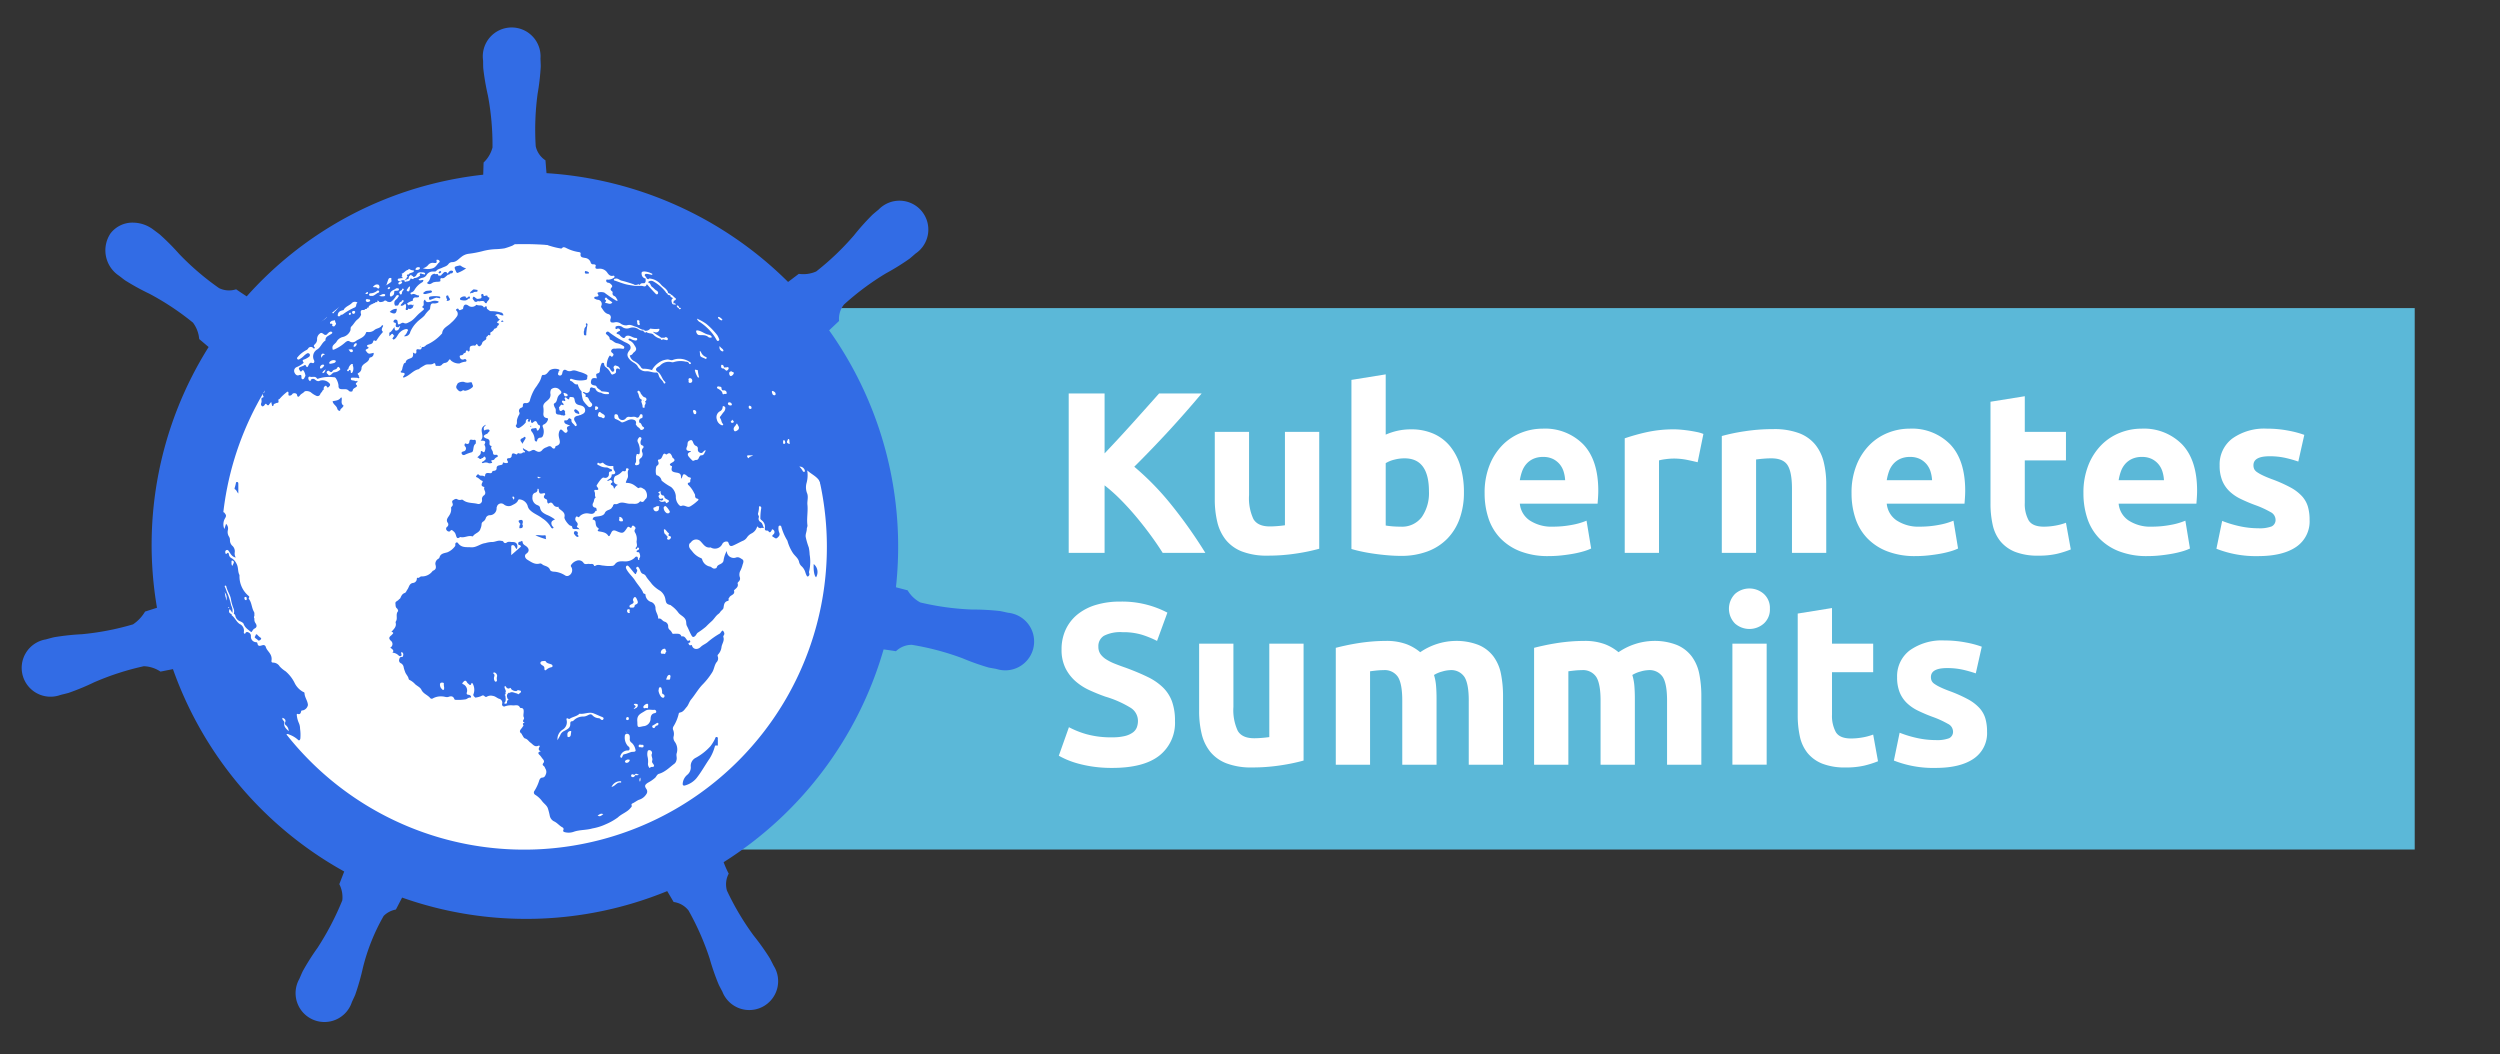 <svg id="Layer_1" data-name="Layer 1" xmlns="http://www.w3.org/2000/svg" viewBox="0 0 569 240"><rect x="0" y="0" width="569" height="240" fill="#333333" stroke="none"/><defs><style>.cls-1{fill:#5bb8d8;}.cls-2{fill:#fff;}.cls-3{fill:#326ce5;}</style></defs><title>kubernetes-summit-general-color</title><rect class="cls-1" x="96.279" y="70.121" width="453.309" height="123.231"/><circle class="cls-2" cx="119.041" cy="122.838" r="76.278"/><path class="cls-2" d="M264.627,125.836q-1.103-1.771-2.6-3.828-1.497-2.056-3.226-4.147-1.729-2.088-3.618-4.006a38.73,38.73,0,0,0-3.778-3.388v15.368h-8.168V89.551h8.168v13.637q3.15-3.309,6.4-6.921,3.25-3.613,6.003-6.717h9.693q-3.704,4.413-7.452,8.483-3.748,4.072-7.889,8.195a62.214,62.214,0,0,1,8.399,8.616,107.624,107.624,0,0,1,7.779,10.993Z"/><path class="cls-2" d="M300.256,124.894a43.377,43.377,0,0,1-5.13,1.073,42.143,42.143,0,0,1-6.598.497,15.676,15.676,0,0,1-5.839-.942,8.858,8.858,0,0,1-3.692-2.644,10.324,10.324,0,0,1-1.937-4.059,21.81,21.81,0,0,1-.576-5.184V98.296h7.802v14.398a11.148,11.148,0,0,0,.995,5.445q.993,1.676,3.716,1.676.837,0,1.781-.079.942-.078,1.675-.183v-21.257h7.802Z"/><path class="cls-2" d="M333.19,112.066a17.421,17.421,0,0,1-.969,5.968,12.618,12.618,0,0,1-2.801,4.556,12.323,12.323,0,0,1-4.503,2.906,16.937,16.937,0,0,1-6.073,1.021q-1.415,0-2.959-.132-1.545-.13-3.037-.34-1.492-.209-2.853-.497-1.362-.287-2.409-.602V86.463l7.801-1.257V98.924a14.62,14.62,0,0,1,2.723-.89,13.996,13.996,0,0,1,3.038-.314A12.429,12.429,0,0,1,326.33,98.74a10.16,10.16,0,0,1,3.77,2.906,13.062,13.062,0,0,1,2.304,4.529A20.664,20.664,0,0,1,333.19,112.066Zm-7.959-.209q0-7.54-5.55-7.54a9.211,9.211,0,0,0-2.383.314,6.741,6.741,0,0,0-1.911.786v14.189q.576.105,1.466.183.89.078,1.937.079a5.608,5.608,0,0,0,4.817-2.199,9.563,9.563,0,0,0,1.623-5.812Z"/><path class="cls-2" d="M337.901,112.275a16.816,16.816,0,0,1,1.127-6.414,13.739,13.739,0,0,1,2.958-4.582,12.305,12.305,0,0,1,4.215-2.774,13.18,13.18,0,0,1,4.896-.943,12.169,12.169,0,0,1,9.267,3.587q3.403,3.587,3.403,10.55,0,.682-.052,1.492-.054.812-.105,1.439H345.912a5.182,5.182,0,0,0,2.252,3.822,9.042,9.042,0,0,0,5.34,1.415,22.617,22.617,0,0,0,4.215-.393,15.896,15.896,0,0,0,3.378-.969l1.047,6.335a10.791,10.791,0,0,1-1.676.628,22.03,22.03,0,0,1-2.33.55q-1.283.235-2.748.393a27.546,27.546,0,0,1-2.933.156,17.338,17.338,0,0,1-6.466-1.1,12.577,12.577,0,0,1-4.555-3.011,11.942,11.942,0,0,1-2.671-4.529A17.926,17.926,0,0,1,337.901,112.275Zm18.326-2.985a8.081,8.081,0,0,0-.34-1.937,4.87,4.87,0,0,0-.89-1.676,4.753,4.753,0,0,0-1.518-1.204,4.952,4.952,0,0,0-2.278-.472,5.238,5.238,0,0,0-2.251.446,4.653,4.653,0,0,0-1.571,1.178,5.278,5.278,0,0,0-.969,1.702,11.126,11.126,0,0,0-.497,1.963Z"/><path class="cls-2" d="M386.386,105.206q-1.048-.26-2.461-.549a15.251,15.251,0,0,0-3.037-.288,14.168,14.168,0,0,0-1.754.131,10.397,10.397,0,0,0-1.545.288v21.049h-7.801V99.761a47.167,47.167,0,0,1,4.948-1.388,28.551,28.551,0,0,1,6.361-.654q.628,0,1.518.079c.593.052,1.186.123,1.781.209q.89.132,1.781.314a8.427,8.427,0,0,1,1.518.445Z"/><path class="cls-2" d="M391.884,99.238a43.558,43.558,0,0,1,5.131-1.074,42.242,42.242,0,0,1,6.596-.497,16.096,16.096,0,0,1,5.839.916,8.786,8.786,0,0,1,3.69,2.592,10.129,10.129,0,0,1,1.938,3.98,21.181,21.181,0,0,1,.575,5.131v15.551h-7.801V111.228q0-3.77-.995-5.34-.996-1.57-3.717-1.57-.839,0-1.781.078-.942.079-1.676.183v21.258h-7.801Z"/><path class="cls-2" d="M421.413,112.275a16.816,16.816,0,0,1,1.127-6.414,13.739,13.739,0,0,1,2.958-4.582,12.305,12.305,0,0,1,4.215-2.774,13.18,13.18,0,0,1,4.896-.943,12.169,12.169,0,0,1,9.267,3.587q3.403,3.587,3.403,10.55,0,.682-.052,1.492-.054.812-.105,1.439H429.424a5.182,5.182,0,0,0,2.252,3.822,9.042,9.042,0,0,0,5.34,1.415,22.617,22.617,0,0,0,4.215-.393,15.896,15.896,0,0,0,3.378-.969l1.047,6.335a10.79,10.79,0,0,1-1.676.628,22.027,22.027,0,0,1-2.33.55q-1.283.235-2.748.393a27.547,27.547,0,0,1-2.933.156,17.337,17.337,0,0,1-6.466-1.1,12.577,12.577,0,0,1-4.555-3.011,11.942,11.942,0,0,1-2.671-4.529A17.925,17.925,0,0,1,421.413,112.275Zm18.326-2.985a8.081,8.081,0,0,0-.34-1.937,4.87,4.87,0,0,0-.89-1.676,4.753,4.753,0,0,0-1.518-1.204,4.952,4.952,0,0,0-2.278-.472,5.238,5.238,0,0,0-2.251.446,4.653,4.653,0,0,0-1.571,1.178,5.278,5.278,0,0,0-.969,1.702,11.126,11.126,0,0,0-.497,1.963Z"/><path class="cls-2" d="M453.039,91.436,460.841,90.18v8.116h9.372v6.492h-9.372v9.687a7.712,7.712,0,0,0,.863,3.927q.864,1.467,3.482,1.467a14.87,14.87,0,0,0,2.592-.236,13.305,13.305,0,0,0,2.434-.654l1.1,6.073a22.058,22.058,0,0,1-3.141.995,18.323,18.323,0,0,1-4.242.419,13.972,13.972,0,0,1-5.288-.863,8.302,8.302,0,0,1-3.352-2.409,8.963,8.963,0,0,1-1.754-3.744,22.062,22.062,0,0,1-.497-4.869Z"/><path class="cls-2" d="M474.192,112.275a16.816,16.816,0,0,1,1.127-6.414,13.739,13.739,0,0,1,2.958-4.582,12.305,12.305,0,0,1,4.215-2.774,13.18,13.18,0,0,1,4.896-.943,12.169,12.169,0,0,1,9.267,3.587q3.403,3.587,3.403,10.55,0,.682-.052,1.492-.054.812-.105,1.439H482.203a5.182,5.182,0,0,0,2.252,3.822,9.042,9.042,0,0,0,5.34,1.415,22.617,22.617,0,0,0,4.215-.393,15.896,15.896,0,0,0,3.378-.969l1.047,6.335a10.79,10.79,0,0,1-1.676.628,22.03,22.03,0,0,1-2.33.55q-1.283.235-2.748.393a27.547,27.547,0,0,1-2.933.156,17.337,17.337,0,0,1-6.466-1.1,12.577,12.577,0,0,1-4.555-3.011,11.942,11.942,0,0,1-2.671-4.529A17.925,17.925,0,0,1,474.192,112.275Zm18.326-2.985a8.081,8.081,0,0,0-.34-1.937,4.87,4.87,0,0,0-.89-1.676,4.753,4.753,0,0,0-1.518-1.204,4.952,4.952,0,0,0-2.278-.472,5.238,5.238,0,0,0-2.251.446,4.653,4.653,0,0,0-1.571,1.178,5.278,5.278,0,0,0-.969,1.702,11.126,11.126,0,0,0-.497,1.963Z"/><path class="cls-2" d="M513.984,120.234a7.776,7.776,0,0,0,3.038-.419,1.617,1.617,0,0,0,.889-1.623,1.99,1.99,0,0,0-1.151-1.65,22.05,22.05,0,0,0-3.508-1.597,35.296,35.296,0,0,1-3.325-1.414,9.751,9.751,0,0,1-2.539-1.754,7.088,7.088,0,0,1-1.624-2.434,9.02,9.02,0,0,1-.575-3.403,7.359,7.359,0,0,1,2.879-6.126,12.533,12.533,0,0,1,7.907-2.252,25.411,25.411,0,0,1,4.817.446,22.65,22.65,0,0,1,3.666.968l-1.362,6.074a28.769,28.769,0,0,0-2.958-.837,16.098,16.098,0,0,0-3.587-.367q-3.665,0-3.666,2.042a2.114,2.114,0,0,0,.158.839,1.791,1.791,0,0,0,.628.707,8.815,8.815,0,0,0,1.283.736q.81.397,2.069.87a32.085,32.085,0,0,1,4.241,1.875,10.129,10.129,0,0,1,2.644,1.994,6.166,6.166,0,0,1,1.362,2.377,10.575,10.575,0,0,1,.393,3.03,6.984,6.984,0,0,1-3.064,6.165q-3.062,2.088-8.665,2.089a24.474,24.474,0,0,1-9.478-1.675l1.309-6.336a25.436,25.436,0,0,0,4.084,1.231A19.827,19.827,0,0,0,513.984,120.234Z"/><path class="cls-2" d="M253.133,167.815a11.761,11.761,0,0,0,2.854-.288,5.247,5.247,0,0,0,1.806-.786,2.628,2.628,0,0,0,.942-1.178,4.193,4.193,0,0,0,.262-1.518,3.508,3.508,0,0,0-1.676-2.958,23.924,23.924,0,0,0-5.76-2.539q-1.78-.63-3.56-1.441a13.093,13.093,0,0,1-3.194-2.042,9.738,9.738,0,0,1-2.304-2.985,9.336,9.336,0,0,1-.89-4.267,10.561,10.561,0,0,1,.943-4.529,9.675,9.675,0,0,1,2.67-3.43,12.226,12.226,0,0,1,4.189-2.172,18.782,18.782,0,0,1,5.55-.76,22.201,22.201,0,0,1,10.734,2.513l-2.356,6.44a22.314,22.314,0,0,0-3.377-1.387,14.615,14.615,0,0,0-4.477-.602,8.207,8.207,0,0,0-4.215.811,2.737,2.737,0,0,0-1.283,2.486,2.872,2.872,0,0,0,.471,1.676,4.567,4.567,0,0,0,1.335,1.23,11.652,11.652,0,0,0,1.99.995q1.125.446,2.487.916,2.828,1.048,4.922,2.069a13.176,13.176,0,0,1,3.482,2.383,8.64,8.64,0,0,1,2.068,3.194,12.85,12.85,0,0,1,.68,4.45,9.449,9.449,0,0,1-3.56,7.88q-3.561,2.802-10.734,2.801a29.665,29.665,0,0,1-4.346-.288,27.954,27.954,0,0,1-3.429-.707,19.463,19.463,0,0,1-2.566-.889,19.705,19.705,0,0,1-1.806-.89l2.304-6.493a20.466,20.466,0,0,0,4.005,1.597A20.764,20.764,0,0,0,253.133,167.815Z"/><path class="cls-2" d="M296.695,173.103a43.385,43.385,0,0,1-5.13,1.073,42.143,42.143,0,0,1-6.598.497,15.676,15.676,0,0,1-5.839-.942,8.856,8.856,0,0,1-3.691-2.644,10.309,10.309,0,0,1-1.938-4.059,21.809,21.809,0,0,1-.576-5.184V146.505h7.802v14.398a11.148,11.148,0,0,0,.995,5.445q.993,1.676,3.716,1.676.837,0,1.781-.079.942-.078,1.675-.183V146.505h7.802Z"/><path class="cls-2" d="M319.156,159.437q0-3.77-.968-5.34a3.595,3.595,0,0,0-3.325-1.57c-.49,0-.995.026-1.519.078q-.785.079-1.518.183v21.258h-7.801V147.447q.993-.262,2.33-.549,1.335-.289,2.827-.524,1.492-.235,3.062-.366,1.572-.13,3.089-.132a12.997,12.997,0,0,1,4.843.76,10.956,10.956,0,0,1,3.064,1.806,14.586,14.586,0,0,1,7.854-2.566,13.771,13.771,0,0,1,5.419.916,8.173,8.173,0,0,1,3.378,2.592,9.82,9.82,0,0,1,1.728,3.98,25.69,25.69,0,0,1,.472,5.131V174.046h-7.802V159.437q0-3.77-.969-5.34a3.592,3.592,0,0,0-3.325-1.57,7.022,7.022,0,0,0-1.754.314,6.791,6.791,0,0,0-1.859.786,11.957,11.957,0,0,1,.472,2.539q.105,1.335.105,2.853V174.046h-7.802Z"/><path class="cls-2" d="M364.29,159.437q0-3.77-.968-5.34a3.595,3.595,0,0,0-3.325-1.57c-.49,0-.995.026-1.519.078q-.785.079-1.518.183v21.258h-7.801V147.447q.993-.262,2.33-.549,1.335-.289,2.827-.524,1.492-.235,3.062-.366,1.572-.13,3.089-.132a12.997,12.997,0,0,1,4.843.76,10.956,10.956,0,0,1,3.064,1.806,14.586,14.586,0,0,1,7.854-2.566,13.771,13.771,0,0,1,5.419.916,8.174,8.174,0,0,1,3.378,2.592,9.82,9.82,0,0,1,1.728,3.98,25.69,25.69,0,0,1,.472,5.131V174.046h-7.802V159.437q0-3.77-.969-5.34a3.592,3.592,0,0,0-3.325-1.57,7.022,7.022,0,0,0-1.754.314,6.792,6.792,0,0,0-1.859.786,11.957,11.957,0,0,1,.472,2.539q.105,1.335.105,2.853V174.046h-7.802Z"/><path class="cls-2" d="M402.828,138.545a4.284,4.284,0,0,1-1.388,3.378,4.967,4.967,0,0,1-6.545,0,4.803,4.803,0,0,1,0-6.754,4.964,4.964,0,0,1,6.545,0A4.285,4.285,0,0,1,402.828,138.545Zm-.734,35.5h-7.801V146.505h7.801Z"/><path class="cls-2" d="M409.162,139.645l7.802-1.256v8.116H426.336v6.492h-9.372v9.687a7.712,7.712,0,0,0,.863,3.927q.864,1.467,3.482,1.467a14.867,14.867,0,0,0,2.592-.236,13.304,13.304,0,0,0,2.434-.654l1.1,6.073a22.058,22.058,0,0,1-3.141.995,18.323,18.323,0,0,1-4.242.419,13.972,13.972,0,0,1-5.288-.863,8.302,8.302,0,0,1-3.352-2.409,8.963,8.963,0,0,1-1.753-3.744,22.064,22.064,0,0,1-.497-4.869Z"/><path class="cls-2" d="M440.577,168.443a7.776,7.776,0,0,0,3.038-.419,1.617,1.617,0,0,0,.889-1.623,1.99,1.99,0,0,0-1.151-1.65,22.052,22.052,0,0,0-3.508-1.597,35.299,35.299,0,0,1-3.325-1.414,9.751,9.751,0,0,1-2.539-1.753,7.088,7.088,0,0,1-1.624-2.434,9.019,9.019,0,0,1-.575-3.403,7.359,7.359,0,0,1,2.879-6.126,12.533,12.533,0,0,1,7.907-2.252,25.411,25.411,0,0,1,4.817.446,22.649,22.649,0,0,1,3.666.968l-1.362,6.074a28.77,28.77,0,0,0-2.958-.837,16.097,16.097,0,0,0-3.587-.367q-3.665,0-3.666,2.042a2.114,2.114,0,0,0,.158.838,1.791,1.791,0,0,0,.628.707,8.816,8.816,0,0,0,1.283.736q.81.397,2.069.87a32.084,32.084,0,0,1,4.241,1.875A10.129,10.129,0,0,1,450.499,161.117a6.165,6.165,0,0,1,1.362,2.377,10.576,10.576,0,0,1,.393,3.03,6.984,6.984,0,0,1-3.064,6.165q-3.062,2.088-8.665,2.089a24.474,24.474,0,0,1-9.478-1.675l1.309-6.336a25.437,25.437,0,0,0,4.084,1.231A19.827,19.827,0,0,0,440.577,168.443Z"/><path class="cls-3" d="M230.639,139.702a6.564,6.564,0,0,0-1.19-.238l-0-0c-.561-.114-1.363-.312-1.913-.398a55.241,55.241,0,0,0-6.282-.336,61.161,61.161,0,0,1-11.78-1.608,7.354,7.354,0,0,1-2.896-2.762l-2.661-.697a84.986,84.986,0,0,0-15.204-58.477c.659-.632,1.908-1.799,2.26-2.141a5.174,5.174,0,0,1,1.127-3.736,61.209,61.209,0,0,1,9.54-7.094,54.386,54.386,0,0,0,5.348-3.316c.413-.324.976-.836,1.408-1.201a6.574,6.574,0,1,0-8.418-10.005c-.437.364-1.031.842-1.419,1.196a54.258,54.258,0,0,0-4.198,4.687,61.266,61.266,0,0,1-8.6,8.213,7.268,7.268,0,0,1-3.954.538l-2.44,1.844a85.717,85.717,0,0,0-54.979-24.761c-.084-.867-.201-2.439-.237-2.914a5.183,5.183,0,0,1-2.221-3.211,61.273,61.273,0,0,1,.421-11.881,54.423,54.423,0,0,0,.723-6.239c.006-.527-.046-1.292-.061-1.86a6.574,6.574,0,1,0-13.077.359c.002.062.017.12.02.182.008.542-0,1.2.03,1.674a54.982,54.982,0,0,0,1.06,6.196,61.178,61.178,0,0,1,1.048,11.838,7.13,7.13,0,0,1-2.031,3.438L109.982,39.76a85.306,85.306,0,0,0-11.772,2.136A84.137,84.137,0,0,0,56.15,67.454q-1.215-.79-2.409-1.612a5.165,5.165,0,0,1-3.892-.272,61.035,61.035,0,0,1-9.03-7.727,54.635,54.635,0,0,0-4.425-4.454c-.407-.33-1.029-.778-1.484-1.121a7.795,7.795,0,0,0-4.604-1.597,6.301,6.301,0,0,0-5.148,2.447,6.932,6.932,0,0,0,1.868,9.596l.103.069c.437.339.976.772,1.38,1.051a54.627,54.627,0,0,0,5.506,3.027A61.015,61.015,0,0,1,43.921,73.433a7.268,7.268,0,0,1,1.417,3.735l2.143,1.815A84.639,84.639,0,0,0,35.731,138.327l-2.716.87a9.043,9.043,0,0,1-2.734,2.906,61.046,61.046,0,0,1-11.668,2.248,54.651,54.651,0,0,0-6.259.674c-.499.106-1.192.302-1.735.453l-.057.014-.092.03a6.565,6.565,0,1,0,3.248,12.663l.097-.018c.043-.01.08-.033.123-.042.536-.137,1.211-.285,1.682-.427a55.151,55.151,0,0,0,5.805-2.406,61.259,61.259,0,0,1,11.309-3.661,7.253,7.253,0,0,1,3.794,1.226l2.837-.565a85.117,85.117,0,0,0,38.977,46.06l-1.115,2.883a6.49,6.49,0,0,1,.684,3.682,63.895,63.895,0,0,1-5.631,10.793,54.531,54.531,0,0,0-3.365,5.318c-.247.5-.557,1.263-.792,1.786a6.568,6.568,0,1,0,11.958,5.284l.01-.013-0-.015c.234-.518.568-1.198.764-1.683A54.085,54.085,0,0,0,82.58,220.344a45.745,45.745,0,0,1,4.746-11.883,5.316,5.316,0,0,1,2.781-1.452l1.41-2.72a84.645,84.645,0,0,0,60.34-1.473c.435.729,1.248,2.124,1.462,2.477a5.169,5.169,0,0,1,3.393,1.94,60.917,60.917,0,0,1,4.786,10.872,54.675,54.675,0,0,0,2.059,5.941c.225.478.589,1.148.854,1.654a6.571,6.571,0,1,0,11.67-5.907c-.263-.509-.628-1.254-.9-1.737a54.326,54.326,0,0,0-3.646-5.117,61.019,61.019,0,0,1-6.077-10.224,5.136,5.136,0,0,1,.398-3.871,22.499,22.499,0,0,1-1.16-2.609,85.114,85.114,0,0,0,36.411-48.43c.85.112,2.33.329,2.811.414a5.172,5.172,0,0,1,3.62-1.457,61.18,61.18,0,0,1,11.493,3.047,54.448,54.448,0,0,0,5.93,2.107c.476.111,1.153.211,1.698.315.045.011.086.03.13.04l.093.011a6.565,6.565,0,1,0,3.756-12.581ZM119.287,193.376a68.909,68.909,0,1,1,68.91-68.909A68.909,68.909,0,0,1,119.287,193.376Z"/><path class="cls-3" d="M94.221,196.434a5.008,5.008,0,0,1,1.77-1.532c.383-.244.612.173.828.378a2.58,2.58,0,0,1,.536,1.154Z"/><path class="cls-3" d="M80.01,195.344a.599.599,0,0,0,.395-.595,1.829,1.829,0,0,1,1.283,1.685H80.121c.556-.696-.327-.414-.463-.633Z"/><path class="cls-3" d="M117.021,126.376c.015-.176-.087-.452.172-.493.213-.034.294.204.389.377m.967-1.827c.001-.241-.122-.347-.348-.387-.258-.045-.284-.243-.244-.451.076-.397.513-.225.73-.442.117-.116.254.085.269.253.038.425.344.605.665.814.914.596.874,1.327.178,1.792-.502.336-.381,1.023.28,1.413.839.494,1.657,1.135,2.746.839.382-.104.583.231.866.36.558.253,1.21.339,1.489,1.06.154.398.764.434,1.079.438a5.327,5.327,0,0,1,2.395.866.823.823,0,0,0,.87-.015,1.386,1.386,0,0,0,.526-1.888l-.013-.023a.396.396,0,0,1-.086-.422,2.451,2.451,0,0,1,1.289-1.015,1.29,1.29,0,0,1,1.585.506c.325.461.893.132,1.344.223.375.075.826-.189,1.036.373.054.145.213.101.336.025.627-.385,1.244-.023,1.855-.023a7.747,7.747,0,0,0,2.089.05.951.951,0,0,0,.464-.343c.534-.719,1.248-.699,2.055-.676a3.093,3.093,0,0,0,2.407-.777c.155-.157.287-.348.542-.284.254.063.222.288.234.48.009.143.049.281.216.26.27-.033-.004-.211.054-.277.368-.418.245-.82.073-1.291-.139-.382-.621-.033-.639-.371-.016-.298.434-.23.539-.498a.268.268,0,0,0-.1-.338c-.19-.163-.255.01-.34.135-.059.086-.126.21-.251.126-.053-.036-.097-.201-.074-.219.597-.477.108-1.116.248-1.667a2.839,2.839,0,0,0-.387-1.858.632.632,0,0,1,.016-.722c.274-.366-.08-.584-.281-.746-.222-.178-.417-.062-.504.258-.077.284-.279.167-.451.041-.199-.145-.383-.173-.546.078-.862,1.328-1.016,1.415-2.446.783-.67-.296-.987-.151-1.239.472-.069.169-.208.311-.27.502-.053.164-.273.239-.363.095-.503-.805-1.344-.856-2.142-1.009-.282-.054-.336-.158-.134-.379.122-.133.132-.301-.032-.391-.516-.283-.522-.825-.588-1.279a.596.596,0,0,0-.656-.596c.04-.544.324-.642.807-.705.714-.093,1.672-.151,1.957-.819.35-.819,1.291-.596,1.633-1.264.06-.118.214-.212.238-.366a.428.428,0,0,1,.559-.391c.376.062.658-.193.984-.285.858-.243,1.626.248,2.461.196.72-.045,1.485.246,2.062-.445.049-.058.183-.126.218-.102.665.456.849-.322,1.149-.542.577-.424.266-1.9-.408-2.258-.349-.185-.667-.533-1.184-.213-.128.079-.574-.375-.884-.569a3.014,3.014,0,0,0-1.822-.618c-.246.018-.248-.105-.173-.281.109-.256.201-.521.329-.768.319-.615-.165-1.322.238-1.934.083-.126-.032-.304-.218-.327-.178-.022-.375-.015-.37.238.009.401-.182.492-.537.397a.365.365,0,0,0-.357.108,3.323,3.323,0,0,1-1.336.918c-.489.155-.564.833-.537,1.301.023.389.429.667.967.813-.501.128-.61.54-.904.888-.108-.335-.125-.641-.454-.789-.273-.122-.483-.337-.063-.594a.238.238,0,0,0,.059-.391c-.129-.131-.235-.334-.485-.226-.19.082-.358.273-.65.104.464-.342,1.062-.556,1.043-1.273-.004-.175.243-.123.387-.146.466-.073.521-.363.311-.704a1.308,1.308,0,0,1-.306-.934c.05-.293-.178-.241-.337-.244a2.399,2.399,0,0,1-1.921-.643.283.283,0,0,0-.398-.051l-.011.009a.755.755,0,0,1-.434.107c-.18.002-.391-.378-.53-.003-.123.332.196.358.406.459a2.947,2.947,0,0,0,1.585.45c.426-.037.767.354,1.206.439.18.035.192.437-.097.459-.506.039-.486.284-.478.686a.817.817,0,0,1-1.097.746c-.248-.078-.366.036-.577.206a8.164,8.164,0,0,0-1.015,1.371c-.268.317.007.48.128.674.246.393.165.573-.302.537-.382-.03-.608-.009-.382.482.174.379-.068.867.251,1.234-.467.254-.337.796-.561,1.165-.318.524-.151,1.065.452,1.156.374.057.185.315.301.447.212.242-.038.217-.162.264-.04.015-.096.031-.11.063-.504,1.081-1.389.428-2.13.517a2.376,2.376,0,0,0-1.391.607c-.121.12-.223.35-.393.251-.213-.125-.418-.248-.547.001a.87.87,0,0,0,.035.933c.347.368.548.625.233,1.15-.174.29.487.316.484.673l.008-.008c-.281-.01-.563-.028-.844-.028-.346-.001-.713.066-.744-.462-.009-.152-.166-.246-.318-.296-.041-.013-.088-.009-.127-.025-.449-.174-1.422-1.49-1.319-1.926.229-.973-.487-1.358-1.057-1.822-.193-.157-.31-.28-.276-.522l.037-.032-.022-.023-.033.037a1.052,1.052,0,0,1-1.169-.489c-.223-.324-.473-.679-1.005-.303-.243.172-.366-.173-.397-.419-.023-.184.043-.392-.207-.496-.497-.206-.764-.505-.335-1.023a.226.226,0,0,0,.034-.298c-.096-.113-.237-.073-.366-.045-.814.177-.95.087-1.047-.738-.017-.144-.021-.278-.178-.286-.164-.008-.111.136-.116.24a.669.669,0,0,1-.522.648.862.862,0,0,0-.611.896,1.734,1.734,0,0,0,1.167,1.954c.271.127.495.259.55.573.148.85.679,1.188,1.43,1.572a8.292,8.292,0,0,1,1.972,1.099c-.485.211-.917.398-.809,1.018a1.122,1.122,0,0,0,.315.613c.082.088.238.174.105.316a.269.269,0,0,1-.406-.02.652.652,0,0,1-.159-.204,5.802,5.802,0,0,0-1.949-1.996c-.865-.697-1.941-1.038-2.733-1.813a1.854,1.854,0,0,1-.594-1.045,2.153,2.153,0,0,0-1.881-1.446.325.325,0,0,0-.292.22c-.287.691-.988.906-1.548,1.213a1.697,1.697,0,0,1-1.706-.298.984.984,0,0,0-1.562.543.825.825,0,0,0-.076.241,1.552,1.552,0,0,1-1.407,1.684l-.054.004a.989.989,0,0,0-1.012.711,1.39,1.39,0,0,1-.586.743.715.715,0,0,0-.356.659,2.89,2.89,0,0,1-.248.956c-.244.934-1.264,1.01-1.697,1.699a.181.181,0,0,1-.163.051c-.896-.292-1.73.364-2.619.172-.062-.014-.152-.031-.192.001-.742.58-.794-.123-.953-.535a1.488,1.488,0,0,0-.515-.794c-.229-.15-.41-.52-.754-.06-.14.187-.547.141-.755-.123a.542.542,0,0,1,.016-.813.654.654,0,0,0,.137-.998c-.441-.716.199-1.234.478-1.77a2.386,2.386,0,0,0,.332-1.521.344.344,0,0,1,.149-.337.631.631,0,0,0,.166-.765c-.082-.267-.163-.507.125-.685.293-.181.621-.427.953-.23a1.065,1.065,0,0,0,.912.12.479.479,0,0,1,.377.045c.989.814,2.253.602,3.376.908a.809.809,0,0,0,.972-.929,1.016,1.016,0,0,1,.475-1.038.701.701,0,0,0,.259-.682c-.033-.375-.386-.695-.194-1.113.01-.021-.033-.095-.061-.101-.821-.19-.577-.67-.331-1.166.056-.112-.043-.217-.148-.253-.439-.155-.693-.585-1.119-.747-.208-.08-.322-.189-.162-.37.139-.158.331-.514.554-.248.35.419.87.05,1.224.372.095.087.205-.091.219-.236.048-.51.389-.547.8-.518.325.023.712.16.838-.354.042-.171.251-.129.398-.15.342-.047.586-.241.575-.588-.018-.554.41-.625.755-.696.593-.121.601-.082.697-.651a2.288,2.288,0,0,0,.609.174c.325.001.729.014.401-.538-.201-.338-.115-.574.349-.58a.589.589,0,0,0,.611-.485c.023-.873.548-.589.952-.424.251.103.304.042.364-.156q.123-.043.246-.086a.762.762,0,0,0,.617.055.381.381,0,0,0,.389-.267c.163.052.368.147.46-.05.091-.195-.191-.186-.261-.309-.074-.13-.152-.258-.227-.386.034-.066.064-.222.146-.133.248.265.605.323.883.522.512.468.898-.135,1.352-.159q.124.007.249.013c.65.39,1.258.762,1.889-.108a2.303,2.303,0,0,1,.868-.507c.415-.174.807-.495,1.242.061.146.186.667.507.787-.181.01-.058.054-.146.098-.157,1.367-.353.83-1.293.691-2.14a2.202,2.202,0,0,1,.14-1.298c.186-.407.392-.399.677-.13.142.134.273.279.421.405.177.151.358.238.569.028a.43.43,0,0,0,.124-.563c-.241-.55.006-.88.6-.871l.019.014-.013-.019c-.287-.29-.711-.312-1.046-.534a.587.587,0,0,1-.263-.534c-.024-.283.233-.202.379-.199a.58.58,0,0,0,.529-.302c.101-.148.252-.276.431-.116.119.106.322.09.295.406-.051.588.615.822.828,1.306.009.02.161-.003.234-.035a.223.223,0,0,0,.122-.321,3.779,3.779,0,0,0-.324-.63c-.492-.694-.236-1.247.641-1.368a1.713,1.713,0,0,0,.356-.132c.141-.026.295-.015.404-.137.514-.199.933-.486.849-1.121-.09-.68-.658-.886-1.194-1.003-.762-.166-1.046-.395-1.186-1.173-.054-.3-.128-.668-.492-.666-.254.001-.734-.243-.743.393-.003.209-.232.06-.362.003-.208-.091-.341-.46-.59-.299-.289.187.142.449.041.694-.008.019-.013.039-.025.079-.219.097-.512-.281-.681.035-.145.27.171.405.282.601a.339.339,0,0,1,.048.236c-.031.1-.15.094-.22.05-.525-.329-.473.442-.827.429.092.3-0.0.654.239.904.051.053.203.01.308.011q.206-.144.412-.288a.764.764,0,0,1,.463.529.321.321,0,0,0,.017.42c.042.413-.254.379-.516.39a.203.203,0,0,0-.277-.022c-.38-.292-.989-.083-1.255-.404-.25-.302.03-.862-.249-1.263a1.855,1.855,0,0,1-.243-.526c-.06-.2-.164-.451.096-.581.469-.235.521-.731.641-1.123a1.727,1.727,0,0,1,.562-.902c.699-.461.167-.819-.071-1.076a1.367,1.367,0,0,0-1.923-.046,1.615,1.615,0,0,0-.132,1.083,1.456,1.456,0,0,1-.528,1.268c-.408.464-1.288.832-1.092,1.773a5.548,5.548,0,0,1,.001,1.366c-.026.552.166.935.749,1.014.367.05.356.237.24.501a1.649,1.649,0,0,1-.79.92c-.51.195-.39.452-.264.791a2.581,2.581,0,0,1,.033,1.65c-.099.349-.279.6-.653.616a.725.725,0,0,0-.714.551c-.045.128-.027.365-.242.315a.428.428,0,0,1-.35-.419,2.996,2.996,0,0,0-.712-1.893c-.256-.386-.068-.672.424-.665.299.004.776-.332.789.373.003.161.258.138.372.016a4.01,4.01,0,0,0,.229-.387c.227-.311.154-.724-.117-.777-.499-.099-.39-1.476-1.323-.595-.319.301-.54.051-.526-.633-.274.064-.135.405-.343.5q-.17-.051-.34-.101l.001-.263c.128-.04.202-.134.07-.215a.247.247,0,0,0-.402.157.371.371,0,0,0-.13.357l-.002.188a4.515,4.515,0,0,1-1.179,1.074c-.295.206-.614.401-.967-.026-.15-.181-.171-.272-.06-.419.261-.345.158-.723.187-1.105a4.069,4.069,0,0,1,.514-1.302.525.525,0,0,0,.067-.43.757.757,0,0,1,.486-1.143.42.42,0,0,0,.285-.456c-.019-.506.238-.624.7-.578a.813.813,0,0,0,.918-.692l.003-.026a10.662,10.662,0,0,1,.954-2.312c.251-.469.616-.828.829-1.258a4.908,4.908,0,0,0,.856-1.8c.008-.12.193-.336.272-.326.857.111,1.133-.644,1.609-1.074a2.402,2.402,0,0,1,2.095-.143c.147.124.124.207.008.304-.15.126-.119.32-.194.474a.364.364,0,0,0,.181.543.485.485,0,0,0,.648-.224l.011-.025c.149-.326.098-.771.455-.967.376-.206.665.209,1.031.246a1.532,1.532,0,0,0,.695-.05c.685-.282,1.233.064,1.854.231a6.83,6.83,0,0,1,1.434.549c.262.137.424.275.327.519-.103.261.099.668-.414.764a5.688,5.688,0,0,1-3.087-.209c-.154-.057-.319-.099-.415.044a.261.261,0,0,0,.169.412c.545.145.763.912,1.468.751.126-.029.121.149.16.244a3.48,3.48,0,0,0,.723,1.289c.137.131.056.293.078.424a7.147,7.147,0,0,0,.336,1.701,6.314,6.314,0,0,0,.902,1.114c.247.287.521.593.904.318.414-.297.307-.667-.042-.977a2.375,2.375,0,0,1-.476-.771c-.113-.224-.214-.426-.495-.457-.107-.012-.294-.074-.262-.137.303-.604-.465-.588-.563-.952.211-.144.332.008.487.078a.733.733,0,0,0,1.088-.699c.021-.356.236-.585.604-.426a1.801,1.801,0,0,0,.62.151,1.338,1.338,0,0,0,1.288.982,2.314,2.314,0,0,0,1.469.345c.145.01.341.027.38-.158.047-.227-.18-.303-.327-.327-.457-.073-.922-.101-1.383-.146-.301-.401-.835-.548-1.093-.997a.427.427,0,0,0-.361-.327c-.558-.068-1.071-.231-.943-.943.129-.719.417-.847,1.346-.687-.048-.21-.103-.407-.136-.607-.041-.246-.054-.441.297-.521.38-.087.551-.309.515-.805a4.148,4.148,0,0,1,.398-1.463c.043-.129.205-.148.34-.137a.239.239,0,0,1,.232.246l-.001.017a.967.967,0,0,0,.437.768,3.59,3.59,0,0,1,1.024,1.225c.107.194.254.506.527.386.294-.129.758-.237.724-.646-.067-.806.254-.863.92-.479-.121-.444-.316-.71-.678-.791-.201-.045-.399-.269-.645.001a.467.467,0,0,0-.068.627.495.495,0,0,1-.118.63c-.263.159-.404-.075-.559-.279-.228-.297-.365-.703-.822-.777-.065-.01-.155-.173-.149-.259a3.963,3.963,0,0,1,.616-2.232c.124-.164.233-.045.316.042.186.195.335.157.473-.047.125-.185.23-.335.006-.563-.198-.201-.596-.39-.321-.794.215-.316.477-.328.881-.298a5.705,5.705,0,0,1,1.715.033c.129.048.237-.084.285-.216a.326.326,0,0,0-.181-.424l-.013-.005a3.938,3.938,0,0,0-1.313-.612c-.661-.048-.991-.58-1.526-.777-.132-.049-.263-.09-.27-.307-.01-.349-.292-.568-.526-.78-.197-.179-.487-.319-.247-.615.253-.312.539-.179.783.063a21.31,21.31,0,0,0,2.997,1.893c.361.254.868.391,1.26.669a.92.92,0,0,1,.209,1.49c-.64.835-.545,1.365.186,2.156.518.561,1.342.757,1.711,1.438a2.038,2.038,0,0,0,2.053,1.128c.732-.013,1.424.367,2.202.296.4-.037.49.523.604.843.217.61.837.911,1.051,1.508a.204.204,0,0,0,.318.11.233.233,0,0,0,.007-.353c-.73-.617-.809-1.694-1.65-2.251-.592-.392-.531-.792.107-1.178a1.368,1.368,0,0,0,.425-.281,2.656,2.656,0,0,1,2.585-.763.97.97,0,0,0,.504-.009,5.101,5.101,0,0,1,2.721-.103c.275.026.619.046.767.4a.21.21,0,0,0,.371.071c.198-.188-.028-.259-.126-.334a4.208,4.208,0,0,0-3.982-.505c-.444.131-.787-.163-1.228-.126a5.432,5.432,0,0,0-1.079.248,5.18,5.18,0,0,0-2.333,2.033l-.113.121a5.368,5.368,0,0,0-1.808-.289.648.648,0,0,1-.642-.345,3.936,3.936,0,0,0-1.478-1.356,1.901,1.901,0,0,1-1.07-1.345.905.905,0,0,0,.766-.548c.866-.658.866-.936.255-1.823a2.205,2.205,0,0,0-1.095-1.018c-.116-.038-.261-.14-.195-.288.091-.204.292-.164.45-.094a2.79,2.79,0,0,0,1.079.393c.208.004.357-.047.425-.209a.298.298,0,0,0-.247-.385c-.72.056-1.245-.606-1.984-.503-.195.027-.345.061-.428.206-.336.592-.674.222-.989.001-.21-.147-.353-.454-.572-.513-.838-.223-.402-.416-.031-.675.132-.091.476-.085.335-.368a.458.458,0,0,0-.653-.243.329.329,0,0,1-.339.049c-.014-.2-.107-.531.132-.591a1.524,1.524,0,0,1,1.286.08,1.779,1.779,0,0,0,1.716.319,2.236,2.236,0,0,1,2.128.303,1.546,1.546,0,0,0,1.057.253c.006.152.057.272.224.306l.033.041c.075.216.164.247.273.021l.253-.006c.033.127.145.112.238.155.416.196.946.048,1.291.449a3.051,3.051,0,0,0,1.597.894l.022.025c.087.32.272.288.49.136l.288-0c.114.131.284.072.42.122.175.064.351.107.425-.118.072-.223-.07-.37-.25-.465a.352.352,0,0,0-.467.069l-.795.007c-.562-.51-1.299-.774-1.84-1.314l.034-.034c.49.155.985.29,1.323-.264.094-.155.188-.475-.132-.406a7.23,7.23,0,0,1-1.861-.068,1.265,1.265,0,0,1-1.31.472c-.028-.161-.113-.236-.281-.186-.617-.073-1.073-.535-1.66-.687-.673-.174-1.242-.627-2.066-.338a2.08,2.08,0,0,1-1.506-.459,1.749,1.749,0,0,0-1.401-.191c-.76.112-1.005-.129-.813-.847a.767.767,0,0,0-.541-1.067c-.816-.213-1.115-.907-1.541-1.492a.364.364,0,0,1-.026-.367.961.961,0,0,0-.835-1.394.967.967,0,0,1-.313-.08c-.177-.102-.484-.12-.46-.387.021-.226.329-.236.478-.245.513-.031.614-.201.325-.625a.246.246,0,0,1,.017-.303,2.571,2.571,0,0,1,1.467.003,30.735,30.735,0,0,0,2.618,1.78.345.345,0,0,0,.454-.007c-.286-.318-.334-.786-.815-.998a.604.604,0,0,1-.368-.695.342.342,0,0,0-.156-.395c-.348-.263-.394-.5-.065-.848.345-.364-.041-.62-.261-.844a.997.997,0,0,0-.527-.234.471.471,0,0,1-.447-.493q.001-.023.005-.046c.032-.282.316-.143.488-.156a2.38,2.38,0,0,0,1.164-.367c.136-.089.265-.162.238-.343a.227.227,0,0,0-.293-.191c-.718.209-1.102-.334-1.393-.758a2.015,2.015,0,0,0-1.891-.823c-.353-.004-.981.144-.696-.668.078-.222-.246-.353-.516-.349a.552.552,0,0,1-.643-.441l-.003-.02a1.485,1.485,0,0,0-1.257-.984c-.491-.114-1.191-.078-1.018-.974.056-.289-.295-.358-.523-.376a9.341,9.341,0,0,1-2.858-.962c-.306-.127-.573-.227-.826.052a.345.345,0,0,1-.4.092,17.124,17.124,0,0,1-4.081-1.223c-.417-.219-1.001-.053-1.29-.603-.08-.152-.319-.025-.477.052-.105.051-.24.069-.287-.043-.066-.156.077-.237.199-.273a.786.786,0,0,1,.442-.058,18.301,18.301,0,0,1,2.043.557.817.817,0,0,0,.759.004,1.963,1.963,0,0,1,1.575-.083,1.478,1.478,0,0,0,.966-.039c-.11-.325-.517-.029-.643-.377a7.488,7.488,0,0,1,2.431.086,2.323,2.323,0,0,0,.515.063c1.328-.137,2.555.391,3.836.554.41.052.063.498.374.543l-.008-.008a.302.302,0,0,0,.332.25,5.835,5.835,0,0,1,3.026.802,14.223,14.223,0,0,0,2.193.491,7.928,7.928,0,0,1,3.044,1.078c.773.595,1.829.762,2.636,1.356,1.314.968,2.931,1.264,4.353,1.992.361.185.754.306,1.133.457a.435.435,0,0,0,.532.309l.013-.004c.307.004.506.238.758.357a.212.212,0,0,0,.279.182c.277.052.475.306.774.304.03.22.206.312.35.205.221-.163,0-.313-.101-.452l-.012-.29q.001-.193.002-.386l.272.051c.033.195.175.264.339.349,1.169.606,2.207,1.426,3.454,1.932a2.396,2.396,0,0,0,1.458.348l.138.054a.177.177,0,0,0,.215.13l.001-0.0.559.407c-.001.101.01.191.148.172a8.382,8.382,0,0,1,2.141,1.42c1.916,1.662,3.928,3.213,5.767,4.963a2.138,2.138,0,0,0,1.318.757,2.678,2.678,0,0,1,1.164,1.154,1.436,1.436,0,0,1-.767-.313c-.136-.086-.413-.162-.313.133a3.752,3.752,0,0,0,.698,1.57,10.268,10.268,0,0,1,2.025,2.427.824.824,0,0,0,.777.502c.835-.084,1.085.61,1.47,1.089.423.526,1.213.628,1.467,1.325.022.059.006.132.024.193a1.308,1.308,0,0,0,.826 1.0.45.45,0,0,1,.363.332c-.294.35.173.405.261.596a4.203,4.203,0,0,0,1.256,1.756c.208.152.043.314.035.47-.024.485.251.822.679.711.384-.1.477.088.592.293a63.63,63.63,0,0,1,3.243,6.156c.386.905.764,1.817,1.159,2.72.059.136.064.305.255.34a6.492,6.492,0,0,0,.229,1.528,25.092,25.092,0,0,1,1.135,3.109,4.402,4.402,0,0,0,1.574,2.571,18.961,18.961,0,0,0,.835,2.77,4.291,4.291,0,0,1,.102,1.699,1.57,1.57,0,0,0,.479,1.56,1.229,1.229,0,0,1,.407,1.031c-.284-.07-.6-.135-.746.187-.243.534-.412.103-.485-.052a8.977,8.977,0,0,0-.569-1.09c-.062-.095-.114-.208-.236-.178-.188.047-.111.201-.088.32a3.482,3.482,0,0,1-.048,1.419c-.401-1.64-1.91-2.104-3.104-3.2a6.579,6.579,0,0,1-.144,2.86,3.703,3.703,0,0,0,.115,2.345c.347.834-.011,1.751.078,2.616.16,1.564-.203,3.12.005,4.68.038.281-.147.561-.147.814 0.0.664-.386,1.271-.224,1.954a17.152,17.152,0,0,0,.674,2.281,9.164,9.164,0,0,1,.197,1.604,9.66,9.66,0,0,1-.138,3.929c-.055.273.229.514-.01.848-.253.354-.39.262-.548.001a5.091,5.091,0,0,1-.262-.66,3.119,3.119,0,0,0-.798-1.377,1.858,1.858,0,0,1-.653-1.084c-.196-.862-.983-1.345-1.435-2.054a9.717,9.717,0,0,1-1.172-2.583.528.528,0,0,0-.057-.181,12.388,12.388,0,0,1-1.386-3.202.311.311,0,0,0-.351-.221.303.303,0,0,0-.273.314,2.553,2.553,0,0,0,.165,1.28c.234.543-.078.86-.427,1.178-.378.344-.619-.03-.914-.165-.431-.197-.199-.414-.013-.587a.656.656,0,0,0,.208-.814.677.677,0,0,0-.369-.338c-.203-.058-.178.188-.256.303-.197.288-.386.577-.708.083-.169-.26-.713.079-.789-.424q-.002-.199-.004-.399l.015-.03.042-.008-.028-.062a1.85,1.85,0,0,0-.672-1.472c-.174-.166-.438-.293-.379-.629a12.705,12.705,0,0,1,.19-2.163.371.371,0,0,0-.256-.458l-.009-.002c-.311-.056-.248.238-.243.409a6.102,6.102,0,0,1-.215,1.219c-.066.378.305.571.173.909a.844.844,0,0,0,.359,1.023c.561.3.498.888.799,1.29a.061.061,0,0,0-.003.063l-.282.031c-.183-.15-.335.058-.506.044-.165-.084-.396-.021-.508-.225-.101-.204-.197-.199-.287.008a2.425,2.425,0,0,1-1.245,1.417,2.788,2.788,0,0,0-1.006.881,2.093,2.093,0,0,1-1.081.844c-.714.337-1.398.728-2.13,1.036-.508.214-.737.056-.909-.363-.114-.279-.144-.603-.576-.565a1.04,1.04,0,0,0-.94.573,1.85,1.85,0,0,1-2.471.862q-.067-.032-.132-.07c-.019-.01-.041-.027-.059-.024-1.265.212-1.704-.898-2.435-1.531a1.426,1.426,0,0,0-1.93.231c-.125.257-.423.273-.5.639-.15.718.315,1.09.649,1.498a4.617,4.617,0,0,0,1.997,1.579c.113.04.264.145.286.246a2.285,2.285,0,0,0,1.859,1.71c.337.102.581.538,1.062.43.214-.048.358-.032.448-.333.154-.515.766-.578,1.141-.893a.934.934,0,0,0,.362-.516,6.315,6.315,0,0,1,.752-2.266,1.567,1.567,0,0,0,1.04,1.502,1.482,1.482,0,0,0,1.028.014c.63-.232,1.028.15,1.433.383.456.261.254.809.113,1.181a6.554,6.554,0,0,1-.586,1.547,1.898,1.898,0,0,0-.064,1.341.914.914,0,0,1-.229.986c-.119.118-.306.317-.273.416.274.821-.379,1.145-.805,1.592-.014.015-.031.043-.026.058.356,1.012-.879.987-1.088,1.644-.033.104-.235.166-.134.35a.242.242,0,0,1-.165.361c-.873.219-.873.907-.996,1.609-.062.353-.541.576-.748.937a1.687,1.687,0,0,1-.455.462c-.588.447-.938,1.125-1.458,1.591-.458.41-.917.839-1.338,1.279a18.346,18.346,0,0,1-1.893,1.386c-.205.168-.341.563-.604.77-.281.221-.506.299-.763-.139-.418-.712-.686-1.489-1.076-2.211-.189-.35-.097-.788-.22-1.195-.269-.888-1.139-1.123-1.652-1.732a6.73,6.73,0,0,0-1.555-1.577c-.109-.066-.193-.199-.307-.228-.914-.236-.992-.444-1.156-1.343a2.983,2.983,0,0,0-1.203-1.916,7.427,7.427,0,0,1-1.879-1.541c-.409-.572-.914-1.066-1.276-1.657a1.168,1.168,0,0,0-.682-.62c-.661-.19-.617-.902-.954-1.336-.125-.161-.165-.368-.409-.28a.309.309,0,0,0-.135.529c.347.396-.089.681-.131,1.012-.028.225-.289.014-.387-.1-.389-.455-.751-.932-1.141-1.386-.164-.19-.387-.487-.643-.277-.252.207-.126.55.02.819.505.934,1.355,1.616,1.908,2.492.527.834,1.201,1.555,1.69,2.411.134.235.129.622.549.642.104.005.14.149.15.263a1.824,1.824,0,0,0,1.379,1.612,1.534,1.534,0,0,1,.897,1.319c-.036.875.612,1.518.605,2.347a.171.171,0,0,0,.061.104c.663-.204.867.561,1.424.687a1.113,1.113,0,0,1,.803,1.041.927.927,0,0,0,.309.795,1.99,1.99,0,0,1,.56.703c.114.342.442.195.681.207.57.027,1.213-.145,1.471.618.807-.191.958.562,1.372.942a.266.266,0,0,0,.236.028c.14-.061.278-.19.36.048.051.149.051.306-.137.381-.137.054-.324.073-.205.3.095.181.25.393.441.308.365-.163.311.11.402.285.345.667,1.222.763,1.908.088.498-.49,1.158-.689,1.65-1.152a17.725,17.725,0,0,1,2.682-1.881c.26-.167.333-.593.715-.695.262.359.509.723.14,1.183a.397.397,0,0,0-.025.318c.263.808-.281,1.446-.418,2.167a2.984,2.984,0,0,1-.829,1.822.403.403,0,0,0-.048.372,1.262,1.262,0,0,1-.282,1.377c-.5.696-.525,1.58-.991,2.3a15.994,15.994,0,0,1-2.07,2.647c-1.062,1.061-1.765,2.364-2.702,3.496-.456.551-.623,1.293-1.032,1.735-.379.409-.709,1.056-1.372,1.21-.191.045-.396.071-.427.326a9.468,9.468,0,0,1-1.174,2.843.924.924,0,0,0-.128.74,2.377,2.377,0,0,1,.117,1.669,1.524,1.524,0,0,0,.264,1.07,2.977,2.977,0,0,1,.468,2.641c-.179.467.119,1.031-.058,1.575a1.413,1.413,0,0,1-.413.776c-1.148.851-2.144,1.933-3.584,2.348-.413.119-.564.579-.824.865a8.11,8.11,0,0,1-1.676,1.153c-.693.464-.825.729-.37,1.405a.992.992,0,0,1,.006,1.208,2.979,2.979,0,0,1-1.682,1.276c-.534.227-.971.608-1.498.837a.316.316,0,0,0-.183.382c.15.319-.059.428-.228.64-.779.975-2.025,1.317-2.877,2.149a13.821,13.821,0,0,1-2.793,1.573,12.016,12.016,0,0,1-2.993.933c-1.36.402-2.796.288-4.161.728a3.492,3.492,0,0,1-2.157.124c-.292-.095-.43-.189-.313-.489a.428.428,0,0,0-.154-.576c-.725-.353-1.197-1.035-1.944-1.383a1.822,1.822,0,0,1-.999-1.324,14.029,14.029,0,0,0-.396-1.548c-.203-.754-.926-1.163-1.366-1.768a5.607,5.607,0,0,0-1.547-1.42.59.59,0,0,1-.178-.875,9.668,9.668,0,0,0,1.092-2.373c.111-.353.367-.649.651-.655.548-.012.71-.383.848-.741a1.373,1.373,0,0,0-.064-1.253c-.135-.217-.172-.489-.402-.655-.262-.189-.338-.358-.08-.682.387-.485-.133-.856-.362-1.187a3.733,3.733,0,0,0-.512-.641c-.477-.438-.29-.685.304-.84-.597-.202-.571-.56-.341-.974.052-.093.144-.193.023-.279a.284.284,0,0,0-.243-.015c-.852.418-1.295-.348-1.816-.705-.417-.285-.639-.793-1.237-.945-.287-.073-.47-.565-.693-.873-.036-.049-.017-.153-.058-.181-.908-.628-.042-1.089.19-1.564.085-.173.303-.237.14-.493-.098-.153-.103-.339.137-.415.071-.023.216-.104.169-.118-.806-.256.104-.732-.148-1.141-.203-.329-.039-.885-.038-1.341.001-.421-.057-.796-.609-.803-.08-.001-.208-.032-.231-.085-.336-.765-1.008-.495-1.572-.502a4.069,4.069,0,0,0-1.954.241.479.479,0,0,1-.548-.582.922.922,0,0,0-.702-1.179c-.487-.174-.827-.574-1.427-.653a1.76,1.76,0,0,0-1.32.169c-.241.158-.421.02-.578-.122-.289-.263-.481-.141-.79.027a5.021,5.021,0,0,1-1.295.318c-.176-.2-.435-.344-.449-.656a2.883,2.883,0,0,0-.083-2.431c-.148-.272-.264-.374-.398-.011-.117.315-.279.284-.481.09-.157-.151-.366-.275-.459-.458-.31-.607-.588-.387-.91-.02-.204.232-.282.341.108.474a1.582,1.582,0,0,1,.785,1.749c-.158.41-.032.584.353.623a.679.679,0,0,1,.502.257c.14.181.086.409-.116.385-.461-.054-.726.37-1.096.399a10.325,10.325,0,0,1-2.346.096.284.284,0,0,1-.171-.169c-.246-.686-.742-.708-1.316-.498-.453.165-.879-.069-1.32-.086a3.792,3.792,0,0,0-2.232.422.458.458,0,0,1-.641-.087l-.002-.003c-.591-.693-1.559-.946-1.991-1.869-.255-.544-.933-.826-1.403-1.243a4.242,4.242,0,0,0-1.272-.978.374.374,0,0,1-.217-.232c-.103-.66-.684-1.075-.847-1.72a5.287,5.287,0,0,1-.294-.962,1.204,1.204,0,0,0-.605-.88.705.705,0,0,1-.41-.852c.082-.367.184-.611.612-.595.283.011.272-.265.306-.428a.609.609,0,0,0-.188-.592.278.278,0,0,0-.239-.032c-.09.036-.072.135-.043.224.073.226.196.51-.092.627-.256.103-.46-.105-.663-.291a2.167,2.167,0,0,0-1.252-.483c.404-.354.262-.65-.484-1.138a.928.928,0,0,0,.139-1.574c-.52-.495-.411-.82.067-1.195.102-.08.181-.188.278-.274.334-.296.224-.467-.214-.551.548-.636,1.224-1.168.964-2.117-.045-.166.106-.321.168-.481.256-.667-.179-1.456.377-2.096.075-.086-.078-.509-.236-.633-.397-.312-.3-.762-.358-1.133-.076-.489.562-.552.782-.907.066-.106.257-.136.342-.325.214-.477.408-.959,1.008-1.162.276-.093.401-.535.59-.782.388-.507.39-1.348,1.266-1.496a.962.962,0,0,0,.883-.979.748.748,0,0,1,.079-.231c.427.245.635-.32.996-.276a2.972,2.972,0,0,0,2.458-1.156c.047-.045.084-.114.139-.135.76-.285.752-.779.552-1.477a1.299,1.299,0,0,1,.438-1.081c.156-.149.439-.251.48-.419.242-1.001,1.11-.995,1.845-1.234a4.095,4.095,0,0,0,1.618-1.254.556.556,0,0,0,.162-.473.407.407,0,0,1,.232-.487c.241-.094.363.122.473.259.776.972,1.876.759,2.906.826,1.188.078,2.079-.82,3.194-.946a6.495,6.495,0,0,1,1.408-.261c.738.076,1.401-.424,2.154-.269.229.047.458-.014.601.27a.459.459,0,0,0,.618.201l.005-.003c.456-.399.957-.173,1.43-.189.93-.032,1.334.645.971,1.593-.288-.157-.346-.483-.538-.703a.487.487,0,0,0-.528-.168c-.216.063-.202.259-.203.431-.003.609-.002,1.218 0,1.827m26.145,40.331c.02.055.039.111.099.031l-.072-.06-.051-.153-.067.052a1.531,1.531,0,0,0,.091.13Zm12.015-96.514c.006.22.121.261.302.18.077-.034.186-.086.132-.186-.072-.132-.222-.102-.35-.104-.085-.237-.14-.505-.462-.526-.038-.003-.121.079-.116.112.037.256.242.375.437.498a.322.322,0,0,0,.057.026Zm-9.139-5.359c-.031-.052-.052-.139-.094-.15-.111-.03-.142.059-.152.152l-.664.056a.921.921,0,0,0-.151-.12,29.26,29.26,0,0,0-2.957-.898c-.414-.156-.761-.535-1.269-.43-.151.031-.341.024-.375.195-.047.24.171.245.335.3.762.254,1.509.562,2.283.768.698.186,1.425.266,2.139.392l1.552-.008c.399.02.879.396,1.129-.253l.069-.126c.595.657,1.176,1.328,1.796,1.961.165.168.416.542.686.246.196-.215-.002-.611-.227-.719-.432-.206-.671-.617-1.031-.846-.419-.266-.333-.933-.913-.998l.042-.209a1.054,1.054,0,0,1,1.215-.017,9.522,9.522,0,0,1,2.653,2.262c.125.173.183.403.449.421.056.411.379.401.677.43-.058.463.391.459.613.663-.502.304-.347.733-.219,1.157.19.394.542.217.864.3-.1-.388-.359-.309-.579-.316l.098-.559c.484-.131.648-.451.313-.654-.353-.214-.542-.612-.942-.744-.135-.289-.491-.222-.68-.423a.953.953,0,0,0-.249-.573c-.346-.533-.95-.805-1.322-1.269a3.876,3.876,0,0,0-2.441-1.386c-.213-.042-.31-.046-.413.121a.471.471,0,0,1-.408-.153c-.077-.13-.148-.264-.233-.388-.104-.152-.329-.264-.192-.494.12-.202.343-.174.529-.152.276.031.547.108.821.161.116.022.269.131.333-.044.063-.17-.096-.193-.219-.242a4.367,4.367,0,0,0-1.454-.424c-.67-.03-.872.103-.728.762a1.027,1.027,0,0,0,.882.835c-.024.371.13.788-.272,1.062-.363.052-.8-.113-1.022.35Zm-1.312,111.476c-.133-.086-.255-.108-.348.055-.149.228-.089.432.147.514.358.124.557-.109.693-.407.283-.042.602.107.848-.16-.309.05-.648-.452-.925.062Zm7.963-54.126c-.155.214-.349.495-.029.646.262.124.568-.1.673-.359.189-.464-.342-.359-.507-.552-.137-.193.332-.502-.122-.633-.195-.227-.379-.465-.588-.678-.146-.149-.38-.168-.358.087.037.414.042.895.56,1.08a.422.422,0,0,0,.37.411ZM164.718,83.87c.112.099.223.199.337.295.142.121.271.307.489.125.17-.141.337-.317.285-.54-.077-.325-.337-.144-.531-.134-.171.009-.342.011-.513.017-.058-.283-.139-.578-.473-.608-.189-.017-.179.206-.184.354C164.113,83.796,164.365,83.894,164.718,83.87Zm-49.699,74.169c-.178.096-.177.191 0.0.286.029.518.214,1.047-.108,1.541-.204.102-.197.198.009.287.261.036.472 0.0.481-.331.004-.169-.004-.344.167-.452.2-.096.2-.192-0-.288-.332-.687-.235-1.129.326-1.482.093.189.178.19.254-.011.571-.187,1.05.196,1.581.254.272.37.432-.001.606-.111.13-.082.312-.207.214-.416-.1-.214-.345-.132-.512-.212-.261-.123-.367.186-.578.192a1.646,1.646,0,0,1-1.03-.378c-.15-.135-.178-.572-.528-.214-.375.077-.583-.157-.778-.416-.102-.204-.198-.198-.287.009-.053.446.395.787.261,1.249-.1.078-.1.154.002.23Zm39.984-49.084c.033-1.03-.154-1.252-1.079-1.397-1.006-.157-1.207-.409-.991-1.254.024-.094.033-.19-.055-.223-.745-.279-.31-.575.024-.762.561-.315.945-.588.208-1.127-.103-.075-.112-.273-.179-.407-.239-.482-.508-.89-1.109-.414a.232.232,0,0,1-.302.007c-.396-.326-.566.037-.677.275-.2.431-.318.886-.908.943-.154.015-.241.156-.16.35.171.409.235.778-.257,1.06-.334.191-.371,2.064-.036,2.165a1.506,1.506,0,0,1,1.076,1.14c.032.109.168.192.266.276a12.363,12.363,0,0,0,1.901,1.248,3.056,3.056,0,0,1,1.097,2.109,2.665,2.665,0,0,0,.803,2.066c.123.083.321.213.404.169.547-.291,1.009.071,1.496.17a.91.91,0,0,0,.607-.115,8.974,8.974,0,0,0,1.572-1.186c.411-.298.283-.49.028-.546-.521-.114-.53-.427-.532-.827a1.005,1.005,0,0,0-.188-.406,6.375,6.375,0,0,0-1.309-1.863c-.254-.219-.19-.514.064-.548.535-.073.248-.497.381-.73.316-.554-.277-.414-.492-.565-.316-.221-.632-.617-.949-.618C155.269,107.944,155.414,108.628,155.003,108.955Zm-9.939,55.357c.016,1.276.015,1.275,1.272.988.125-.028.257-.026.38-.057a1.756,1.756,0,0,0,1.362-1.697c.026-.599.229-1.104.919-1.228.209-.038.385-.129.361-.377a.416.416,0,0,0-.441-.389l-.007.001c-.688.079-1.38-.224-2.077.239C145.849,162.446,144.866,162.659,145.064,164.312Zm-18.168,4.163c.232-.489.525-.865.694-1.327a1.743,1.743,0,0,1,.807-.767c.592-.341,1.396-.622,1.399-1.535.001-.367-.027-.699.494-.696.105.001.218-.128.316-.211a2.988,2.988,0,0,1,2.174-.857,1.811,1.811,0,0,0,.739-.165c.423-.152.917-.612,1.343-.09a2.092,2.092,0,0,0,1.494.641.717.717,0,0,1,.321.209c.22.204.472.314.646.009.147-.257-.023-.407-.303-.513-.655-.247-1.282-.567-1.936-.816-1.059-.402-2.103.258-3.165.084-.016-.003-.04.017-.055.032-.603.583-1.469.647-2.144,1.088a.28.28,0,0,1-.348.027c-.422-.251-.5-.02-.401.337a2.003,2.003,0,0,1-.939,2.163,2.494,2.494,0,0,0-1.137,2.386Zm33.773-65.918a.369.369,0,0,0-.417.073c-.276.228-.42.656-.959.402-.466-.22-.478-.544-.46-.946a.591.591,0,0,0-.366-.573c-.485-.178-.614-.584-.787-.988-.144-.337-.315-.457-.736-.255-.531.255-.428.645-.492,1.07-.048.322-.328.655-.201.974.159.4.641.263.969.394.026.011.033.068.05.105-.658.172-.883.518-.6.996a6.946,6.946,0,0,0,.899.985c.21.235.559-.121.838-.113.389.012.516-.169.649-.484.096-.227.333-.575.488-.565.81.051.737-.679,1.125-1.076Zm-15.884-6.216c-.208.216.008.335.095.504.196.384.671.476.861.908.079.179.555.139.779-.158.206-.275.008-.337-.192-.47-.347-.231-.268-.859-.825-.933-.023-.003-.03-.16-.038-.247a.676.676,0,0,1,.551-.764c.318-.103.225-.379.225-.606a.275.275,0,0,0-.282-.294c-.25-.022-.314.133-.39.339-.115.313-.415.569-.705.392-.538-.328-1.077-.022-1.597-.135a.826.826,0,0,0-.823.337.967.967,0,0,1-1.734-.455c-.086-.29-.177-.477-.499-.479-.198-.001-.351.063-.358.285-.01.32-.093.718.316.83a4.786,4.786,0,0,1,1.183.655.513.513,0,0,0,.501.037c.742-.204,1.344-.805,2.256-.584.571.138.651.384.673.839Zm-.914,74.779c.716.015.9-.136.746-.566a2.835,2.835,0,0,0-.835-1.49.931.931,0,0,1-.444-.925,2.87,2.87,0,0,0-.028-.648.59.59,0,0,0-.547-.483.51.51,0,0,0-.523.306,2.92,2.92,0,0,0,.7,2.52.601.601,0,0,1,.337.689c-.045.356-.383.279-.63.289a1.781,1.781,0,0,0-1.462,1.262c-.027.174.009.317.169.377.217.081.22-.104.284-.244.087-.191.204-.49.346-.514.722-.119,1.37-.491,1.886-.575Zm2.595-69.465a.337.337,0,0,0-.2-.246c-.23-.092-.407-.134-.47-.483a1.375,1.375,0,0,1,.141-.85c.074-.178.114-.394-.092-.526a.309.309,0,0,0-.419.035c-.23.322-.474.59-.235,1.098a4.042,4.042,0,0,1,.396,2.411c-.034.205-.109.357-.327.276-.42-.156-.377.134-.457.389-.177.563.178,1.177-.225,1.728-.139.19.042.448.324.399.359-.062.698-.14.637-.687-.029-.261-.145-.619.226-.868a1.128,1.128,0,0,0,.413-1.381.835.835,0,0,1,.164-.955.328.328,0,0,0,.125-.339Zm12.16-29.128a1.335,1.335,0,0,0,.723.815A12.395,12.395,0,0,1,162.234,76.029a11.043,11.043,0,0,1,.861,1.35c.104.162.212.289.415.197a.304.304,0,0,0,.146-.442,4.645,4.645,0,0,0-.426-.87,16.578,16.578,0,0,0-2.468-2.543,10.87,10.87,0,0,0-2.135-1.195ZM148.381,171.55a.637.637,0,0,0-.502-.807.383.383,0,0,0-.491.319,2.683,2.683,0,0,0-.012,1.124,4.462,4.462,0,0,1,.095,1.68,1.46,1.46,0,0,0,.286.837c.14.246.295-.15.476-.144.816.03.741-.309.349-.808a.648.648,0,0,1-.152-.611C148.648,172.569,148.097,172.018,148.381,171.55Zm-2.423-80.201c.05.384.341.797.288,1.281-.013.119.171.188.307.178.17-.012.198-.121.161-.275-.091-.383.509-.714.086-1.125.046-.043.092-.088.139-.13a.47.47,0,0,0-.174-.843c-.453-.109-.576-.476-.828-.731-.155-.157-.147-.457-.347-.607-.111-.083-.238-.238-.399-.123a.266.266,0,0,0-.036.403c.355.471.167,1.229.827,1.544.14.067.093.223-.024.428Zm18.695,1.078c-.173.012-.185.161-.187.28a1.086,1.086,0,0,1-.682.938,1.551,1.551,0,0,0-.634,1.809,1.791,1.791,0,0,0,1.182,1.348.243.243,0,0,0,.175-.042.182.182,0,0,0,.039-.284c-.372-.324-.322-.841-.577-1.216-.096-.141-.195-.267-.036-.456.288-.343.516-.74.822-1.063a1.354,1.354,0,0,0,.327-.754c.053-.303-.129-.483-.43-.56ZM123.984,150.431c-.384.04-.806-0-.945.295-.167.352.197.572.466.748a.681.681,0,0,1,.403.718c-.027.225.115.544.423.255a2.413,2.413,0,0,1,1.113-.575c.156-.039.3-.054.308-.258a.361.361,0,0,0-.209-.368c-.463-.249-1.1-.19-1.377-.779-.021-.044-.159-.032-.181-.036Zm26.035-36.503a1.022,1.022,0,0,0,1.033.25c.229-.088.364-.109.464.128.051.12.094.287.257.177.172-.115.419-.174.471-.414.033-.154-.115-.213-.223-.284-.346-.227-.816-.33-.85-.871-.003-.05-.13-.121-.207-.132-.602-.09-.609-.554-.621-1.029l-.568.316c.235.182.582.329.193.675-.208.185,0,.4.074.594.096.251.302.202.492.168.153-.027.37-.205.405.073.026.204-.187.319-.4.344C150.378,113.941,150.229,113.731,150.019,113.928Zm12.006-37.171c-.168-.505-.585-.522-.946-.624-.767-.218-1.399-.755-2.192-.912-.242-.048-.49-.061-.434.261.063.362.3.746.656.776.738.063,1.496-.113,2.132.481a.808.808,0,0,0,.784.019Zm-18.295,61.535c.359.005.676.044.706-.416a.421.421,0,0,1,.245-.282c.718-.258.486-.711.276-1.182-.117-.263-.27-.615-.547-.496-.194.083-.419.599-.333.746.385.651-.183.739-.498.941-.18.116-.342.201-.308.428.045.305.305.245.459.261Zm6.142,18.913a3.153,3.153,0,0,0,.525,1.294c.112.179.494.434.706.24a.436.436,0,0,0-.166-.74c-.269-.114-.256-.329-.24-.54a2.792,2.792,0,0,0-.139-.756c-.034-.176-.106-.277-.29-.279-.222-.003-.297.131-.32.327-.018.15-.049.298-.076.455ZM136.61,93.774c-.456-.012-.402.334-.486.549-.121.311.083.489.342.582.196.07.422.018.604.183a.309.309,0,0,0,.464-.014.455.455,0,0,0,.059-.546C137.321,94.186,136.838,94.106,136.61,93.774Zm-35.518,62.694a4.469,4.469,0,0,1-.085-.717c.004-.16.062-.309-.144-.356a.737.737,0,0,0-.569.038c-.286.183-.163.99.206,1.32.121.109.219.326.413.265.245-.077.14-.325.179-.55Zm38.28-87.61c-.392-.434-.955-.595-1.286-1.045a.193.193,0,0,0-.331.018c-.095.124-.18.271.007.389.214.135.26.27.061.462-.118.114-.102.282.065.288.482.015.992.459,1.484-.111ZM164.765,89.706c.158-.167.639.142.628-.252a.59.59,0,0,0-.686-.606c-.381.055-.472-.166-.488-.501-.019-.408-.408-.307-.644-.394a.304.304,0,0,0-.373.187c-.065.287.235.316.398.427.374.254.763.485.845.989.025.149.119.225.32.15ZM112.433,154.464c-.004.335.22.734.415.69.372-.085.236-.409.219-.639a1.63,1.63,0,0,1,.08-.63.835.835,0,0,0-.625-.839c-.164-.003-.384.136-.225.248C112.812,153.662,112.34,154.086,112.433,154.464Zm39.103-39.261a.404.404,0,0,0-.478.313l-.005.032a1.476,1.476,0,0,0,.711,1.253c.303.063.622.063.698-.353A4.424,4.424,0,0,0,151.536,115.203Zm9.307-33.778c-.026-.045-.045-.129-.09-.146a1.943,1.943,0,0,1-1.239-1.23c-.048-.146-.317-.077-.28-.001.191.395-.099.966.433,1.224.271.131.56.225.825.366C160.744,81.772,160.793,81.629,160.844,81.425Zm6.902,14.982c-.077.049-.161.072-.172.115-.082.309-.365.484-.496.747a.724.724,0,0,0,.086.846c.158.131.488-.031.699-.192a.655.655,0,0,0,.284-.792,5.945,5.945,0,0,0-.401-.724Zm-8.613-10.512a6.981,6.981,0,0,1-.302-1.54c-.008-.193-.32-.124-.481-.212-.104-.057-.229.073-.186.184a5.085,5.085,0,0,0,.644,1.532c.043.051.152.06.231.064.058.003.118-.036.093-.027ZM139.183,179.126c.155-.064.23-.095.305-.125.627-.244.992-1.04,1.821-.871.02.004.086-.096.088-.15.003-.094-.067-.149-.159-.174a2.131,2.131,0,0,0-2.055,1.319ZM149.737,115.2a.797.797,0,0,0-.587.211c-.161.102-.477.013-.432.354a.677.677,0,0,0,.376.568.694.694,0,0,0,.671-.1c.303-.213.133-.622.289-.921C150.103,115.217,149.855,115.219,149.737,115.2ZM151.7,148.236c-.27-.165-.134-.633-.48-.588a.901.901,0,0,0-.819.858c.006.468.561.185.848.332.196.1.197-.434.45-.602Zm-22.557,18.99c.028.177-.09.585.295.526.577-.087.457-.651.549-1.059.039-.17.058-.354-.16-.312a.729.729,0,0,0-.685.845Zm20.736-2.417c-.028-.308-.212-.332-.411-.23a9.214,9.214,0,0,1-.886.532c-.176.068-.166.318-.052.459.141.176.42.196.499.009a.832.832,0,0,1,.62-.477c.099-.032.156-.193.229-.293ZM166.462,84.482c-.274.09-.505.166-.499.475.005.307.158.674.414.638a.972.972,0,0,0,.626-.618c.097-.367-.426-.25-.54-.495Zm-14.421,70.189c.606.19.464-.375.556-.661.048-.15-.07-.459-.296-.406-.433.102-.496.569-.639.9C151.555,154.749,151.837,154.709,152.041,154.671Zm4.71-68.076c-.064.267-.086.564.338.553a.472.472,0,0,0,.469-.521.559.559,0,0,0-.528-.563C156.786,86.059,156.603,86.263,156.751,86.596Zm19.15,2.386a.208.208,0,0,0-.223.264c.105.285.103.679.535.715a.267.267,0,0,0,.315-.319C176.49,89.262,176.181,89.126,175.9,88.982ZM142.964,172.865c-.304-.009-.734.252-.72.443a.358.358,0,0,0,.392.32l.02-.003a.768.768,0,0,0,.659-.54C143.38,172.854,143.106,172.886,142.964,172.865Zm4.559-12.211c-.045-.162.094-.418-.189-.473-.275-.053-.925.451-.909.708.035.573.505.159.757.276.353.164.316-.261.341-.511ZM181.922,106.198a3.834,3.834,0,0,1,.779.997.303.303,0,0,0,.368.186c.101-.022.129-.089.132-.186A1.19,1.19,0,0,0,181.922,106.198Zm-40.984,11.93c-.101.41.086.518.437.531.22.008.426.015.408-.25a.871.871,0,0,0-.676-.764c-.279-.064-.071.346-.17.484Zm4.699-44.465c-.328-.132.179-.707-.381-.776-.156-.019-.372.055-.278.234.15.286-.079.755.393.869C145.549,74.034,145.642,73.899,145.637,73.663Zm-1.397,87.733a5.352,5.352,0,0,0,.599-.289.69.69,0,0,0,.311-.721c-.058-.212-.403-.191-.63-.198-.151-.005-.361.176-.174.272.764.393-.079.562-.106.937Zm1.721,8.711c.255.019.531.038.517-.312-.017-.421-.397-.224-.611-.288-.238-.071-.52-.048-.507.299.016.424.412.181.602.301Zm33.797-69.075c-.03-.202-.062-.384-.083-.568-.021-.186.044-.406-.144-.529-.111-.073-.2.031-.229.141-.061.236-.316.456-.127.714a.852.852,0,0,0,.582.242ZM163.813,78.76a.912.912,0,0,0,.511,1.184q.025.01.05.018c.108.019.241.026.271-.091a.424.424,0,0,0-.078-.293C164.378,79.291,164.021,79.177,163.813,78.76ZM135.461,92.902c.012.153-.119.432.139.401.217-.027.536-.185.548-.444.009-.192-.247-.362-.475-.374C135.342,92.467,135.456,92.722,135.461,92.902Zm23.021.912a.547.547,0,0,0-.47-.501.255.255,0,0,0-.272.343c.108.226.078.61.447.617C158.424,94.278,158.472,94.051,158.482,93.814Zm-21.174,91.504c-.601-.319-.869.104-1.295.27.58.433.861-.006,1.295-.27Zm-8.103-95.424c-.127-.315-.467-.358-.75-.471-.104-.041-.246.037-.181.165.129.253.084.689.579.611.175-.028.351-.024.353-.305Zm14.083,49.158c.137-.244.038-.373-.214-.394-.255-.022-.338.149-.347.37a.465.465,0,0,0,.398.51c.403.013.098-.32.163-.485Zm27.315-46.731a.302.302,0,0,0-.195.347c.019.246.142.412.404.41.2-.001.237-.156.234-.319-.004-.274-.224-.338-.444-.438Zm.807,11.317c-.518,0-.839-.007-1.159.004-.107.004-.243.073-.22.189a1.017,1.017,0,0,0,.202.382c.104.139.203.014.251-.057.181-.268.523-.249.926-.518Zm-7.792-31.511c-.137-.002-.195.053-.206.148-.025.215.664.711.873.631.089-.034.173-.118.107-.187A1.932,1.932,0,0,0,163.619,72.126Zm14.607,28.479c.025.164-.034.397.193.425a.274.274,0,0,0,.304-.328c-.049-.186-.041-.498-.301-.509C178.196,100.183,178.255,100.446,178.225,100.605ZM166.579,92.047a.585.585,0,0,0-.526-.473c-.184-.026-.379.069-.378.255.001.307.248.421.52.445C166.36,92.289,166.549,92.3,166.579,92.047Zm-24.084,71.531c-.015.241.146.301.327.311.222.012.29-.145.302-.333a.286.286,0,0,0-.283-.349C142.564,163.185,142.558,163.412,142.495,163.578ZM166.655,95.471c.011.287-.49.376-.261.665a.412.412,0,0,0,.536.018C167.196,95.853,166.737,95.733,166.655,95.471Zm-49.762,18.287c.178-.298.253-.506.033-.697-.082-.071-.26-.054-.283.032C116.577,113.341,116.828,113.467,116.893,113.758ZM145.71,176.995a.833.833,0,0,0-.062.92,1.113,1.113,0,0,0,.062-.92Zm-22.565-68.223c-.153-.062-.304-.128-.459-.184-.137-.05-.419-.193-.313.099C122.479,108.98,122.864,108.763,123.145,108.772Z"/><path class="cls-3" d="M63.387,91.182l.007.311q-.058.092-.116.184a1.183,1.183,0,0,0-.675.193.373.373,0,0,0-.344.444l-.303.121c-.07-.286-.141-.571-.237-.96-.181.315-.447.446-.525.735l-.284.02c-.218-.021-.295-.59-.629-.162a.724.724,0,0,1-.543.433.547.547,0,0,1-.312-.671,1.433,1.433,0,0,0,.072-.859q.016-.208.032-.415c.531-.124.557-.183.282-.629q.002-.218.004-.436c.214-.032.434-.212.391-.356-.201-.673.335-1.297.088-1.958q.018-.134.036-.269c.197-.062.211-.215.193-.385.023-.048.047-.096.07-.144.244-.376.532-.67.178-1.218-.282-.436.206-.949.475-1.246a24.528,24.528,0,0,0,1.567-2.136,69.869,69.869,0,0,1,7.735-8.857,49.644,49.644,0,0,1,5.638-4.893c1.51-1.087,2.88-2.37,4.464-3.357a15.835,15.835,0,0,1,3.452-2.01,12.524,12.524,0,0,0,2.503-1.009c.149-.085.331-.116.424-.283,1.111-.472,2.121-1.156,3.265-1.559a18.215,18.215,0,0,0,1.885-.659c1.423-.685,2.995-.881,4.454-1.433.52-.197,1.061-.16,1.588-.307,1.649-.461,3.219-1.155,4.918-1.495,1.307-.262,2.629-.487,3.918-.802,1.008-.246,2.136-.207,3.029-.921.186-.149.546-.082.825-.113.346.141.536-.196.814-.265.726-.077,1.454-.138,2.177-.236a9.247,9.247,0,0,1,1.682.148c.113.005.249.03.222.163a.324.324,0,0,1-.235.185c-.435.05-.571.024-.368.632.184.549.432.429.73.463a7.077,7.077,0,0,1,1.41.091,1.756,1.756,0,0,1-.934.73,16.248,16.248,0,0,1-1.576.531,15.346,15.346,0,0,1-1.807.18,13.891,13.891,0,0,0-3.272.477,22.898,22.898,0,0,1-3.12.584,3.311,3.311,0,0,0-1.659.736c-.618.445-1.142,1.168-2.057,1.156a1.1,1.1,0,0,0-.846.435c-.375.524-.963.61-1.47.864-.437.219-.961.257-1.296.688-.161.207-.43.147-.671.156a1.689,1.689,0,0,0-1.581.835,1.309,1.309,0,0,1-.964.595,2.434,2.434,0,0,0-.836.396c.35.421.754-.015,1.098.114a.602.602,0,0,1-.375.575,4.736,4.736,0,0,0-1.627,1.641,1.225,1.225,0,0,1-.679.583c-.165.043-.285.143-.218.328.072.199.251.156.388.099.555-.232.957.32,1.484.282.137-.01.026.216.011.333a.121.121,0,0,0-.072.07l-.426.055c-.565-.072-.906.123-.883.747a3.305,3.305,0,0,0-1.088.465c-.267.159-.269.309.033.429.095.191.189.189.281-.003q.254-.008.509-.017c.068.171.146.232.25.023.07.007.14.015.209.022q-.102.315-.202.629c-.248.143-.456.389-.79.31-.282-.164-.307.067-.371.24l-.406.005q-.025-.13-.051-.26a1.57,1.57,0,0,0,.049-.908c-.115-.3-.24-.296-.374-.012q-.251.115-.502.23-.151-.017-.301-.033c-.012-.388.413-.507.508-.828.215-.104.225-.333.072-.403-.256-.116-.342.162-.447.34-.511.059-.487.614-.798.859q-.314.013-.629.026l-.152-.423q.004-.19.009-.381c.063-.492.609-.619.785-1.042.071-.172.38-.318.152-.499-.173-.136-.417-.051-.587.199a4.717,4.717,0,0,1-.65.864c-.531.49-.574.529-1.241.398-.287-.209-.57-.464-.913-.085a1.87,1.87,0,0,1-.94.141,1.255,1.255,0,0,0-.26-.263c-.382-.205-.155.157-.222.249a.377.377,0,0,1-.064.044c-.192-.011-.394-.048-.491.189-.307.004-.518.241-.79.327a.242.242,0,0,0-.252.195l-.147.063c-.249.052-.23.222-.178.406l-.039.038c-.245-.061-.354.079-.419.284l-.263.062a.241.241,0,0,0-.261.198l-.273.026c-.599-.033-.73.229-.523,1.048a2.343,2.343,0,0,1-.773,1.061c-.598.44-.905,1.144-1.441,1.645-.271.254-.121.616-.231.923a2.47,2.47,0,0,1-1.804,1.488,2.257,2.257,0,0,0-1.357,1.076c-.296.484-1.031.729-.911,1.479.045.283-.015.402.39.27a9.244,9.244,0,0,0,2.542-1.636c.35-.258.606-.455,1.025-.172a1.165,1.165,0,0,0,1.355-.118c.815-.577,1.953-.774,2.322-1.91.07-.216.345-.132.532-.136a1.915,1.915,0,0,0,1.369-.449c.495-.444,1.336-.38,1.71-1.068.039-.072.158-.036.233.022.098.075.039.141.001.221-.182.388-.452.778-.024,1.182a.125.125,0,0,1-.007.122,12.421,12.421,0,0,0-1.407,1.858.26.26,0,0,1-.399.056.242.242,0,0,0-.366.141c-.112.658-.631.678-1.119.808-.129.034-.58.255-.066.521.287.148.041.297-.088.37-.22.124-.618.226-.378.512.217.258.426.692.903.617.287-.045.57-.121.836-.179a.899.899,0,0,1-.726,1.045l-.046.007a.281.281,0,0,0-.193.162c-.16.929-1.166,1.076-1.606,1.748a.97.97,0,0,0-.181.464,1.275,1.275,0,0,1-.679,1.153c-.493.241.128.443.05.688-.049.152.265.272.072.459-.155.149-.276-.039-.413-.047-.367-.023-.735-.024-1.103-.028-.153-.002-.321-.003-.351.202a.338.338,0,0,0,.265.397,2.865,2.865,0,0,1,.854.21c.121.059.283-.237.378.011.07.183-.133.241-.24.34a.28.28,0,0,0-.019.454c.326.266.069.437-.102.558-.311.22-.673.302-.749.821-.036.241-.65.237-.854-.001-.4-.467-.882-.363-1.367-.367-.582-.005-1.027-.026-.977-.884a4.13,4.13,0,0,0-.596-1.592.522.522,0,0,0-.503-.248,8.177,8.177,0,0,0-3.322.25c-.164.062-.39.182-.485.032-.398-.629-1.034-.234-1.537-.393-.156-.049-.378-.038-.418.193a.756.756,0,0,0,.3.75c.259.174.186-.183.287-.279a.678.678,0,0,1,.94.004c.361.266.632.471,1.147.21a2.107,2.107,0,0,1,2.186.701c.206.344-.027.53-.214.725-.188.197-.369.209-.478-.102a.223.223,0,0,0-.324-.123.78.78,0,0,0-.377.551c.153.36-.218.403-.269.568-.095.309-.377.44-.486.734a.647.647,0,0,1-.939.388,4.833,4.833,0,0,1-1.188-.755c-.336-.281-1.255-.456-1.519-.146-.271.317-.665.43-.929.751-.158.193-.558.807-.735-.083-.076-.38-.832-.475-1.062-.143a.728.728,0,0,1-.699.349c-.254-.04-.163-.355-.17-.565-.004-.129.017-.274-.15-.317-.147-.038-.24.067-.332.16a11.01,11.01,0,0,0-1.561,1.489C63.465,90.888,63.248,90.923,63.387,91.182ZM93.689,62.731c-.119-.359-.243-.161-.366-.003a.498.498,0,0,0-.286.444c-.006.353-.245.385-.518.364-.102-.152.009-.267.067-.392.21-.124.251-.249.003-.376l.179-.33c.187.051.349.049.404-.186l.031-.03c.263-.089.529-.169.787-.269.237-.092.281-.403.103-.415a1.682,1.682,0,0,1-.973-.323c-.064-.049-.175.088-.194.205-.573.065-.864.588-1.335.819-.091.002-.179.026-.169.132.004.045.078.083.12.124l-.009.245c-.205.119-.185.207.036.27l.062.305a1.805,1.805,0,0,0-.51.033c-.209.075-.57-.012-.593.286-.025.323.324.34.562.419-.168.179-.575.244-.364.604.076.13.326.055.473-.036.159-.099.368-.223.325-.429-.046-.223-.285-.103-.438-.136a.907.907,0,0,1,.524-.286q.202.007.403.014c.157.059-.042.56.372.3.472-.054.951-.098,1.065-.699.256-.017.562.38.761-.093a1.855,1.855,0,0,0,1.203-.428c.16-.085.306-.175.108-.366.038-.265.219-.27.423-.232.106.144.277.091.416.136.134.043.322.166.385-.035.062-.197-.141-.314-.302-.35a3.666,3.666,0,0,0-.641-.037.932.932,0,0,0-.981.54.939.939,0,0,1-.725.545.42.42,0,0,0-.382-.307Zm-1.993,3.404c.229-.117.265-.329.063-.431-.201-.102-.249.152-.307.305a1.47,1.47,0,0,0-.285.156c-.153.133-.402.231-.255.515.077.15.122.372.34.335.25-.043.199-.29.247-.472a2.281,2.281,0,0,1,.197-.407ZM76.339,73.385c-.091-.246-.012-.729-.529-.377-.248-.093-.395.094-.556.215a.285.285,0,0,0-.119.384c.1.161.254.102.391.03l.167.321c-.094.079-.147.176-.013.247.175.093.388.153.52-.044C76.353,73.932,76.653,73.705,76.339,73.385Zm1.178-1.754-.002.006a.697.697,0,0,0,.551-.116,14.164,14.164,0,0,1,2.678-1.55c.481-.204.201-.781.574-1.045.092-.065-.132-.174-.251-.196a.997.997,0,0,0-.922.18c-.442.502-1.087.695-1.556,1.144a1.182,1.182,0,0,0-.372.512c-.614.14-1.225.284-1.336,1.058.005.142-.069.347.15.362C77.263,72.001,77.514,71.966,77.516,71.63Zm12.263-5.422c.213-.017.426-.032.638-.05.205-.018.412-.067.372-.328-.04-.258-.271-.222-.462-.225-.238-.004-.348.241-.561.285-.506.251-1.019.496-1.023,1.181-.001.151-.016.313.143.402.174.097.254-.08.38-.132C89.811,67.118,89.663,66.608,89.78,66.209ZM79.473,84.219c.327-.068.351.14.357.38.003.122-.013.285.166.297.156.011.201-.141.263-.249a1.84,1.84,0,0,0,.049-1.435c-.032-.127.11-.306-.123-.364-.17-.042-.266.062-.387.167a1.727,1.727,0,0,0-.521,1.008c-.188.075-.415.185-.202.398C79.289,84.634,79.398,84.408,79.473,84.219Zm-9.954,1.345a2.736,2.736,0,0,0-.334-1.071c-.141-.253-.32-.342-.487-.089-.197.298-.331.123-.432-.027-.149-.222-.373-.573-.127-.733.367-.238.846-.295,1.22-.571.087-.064.2.03.251.142.256.563.432.318.597-.059.14-.319.353-.688.705-.583.232.069.388.152.547-.032a.512.512,0,0,0,.007-.555A1.853,1.853,0,0,1,72.209,79.534c.811-.508,1.04-1.525,1.848-2.023a.074.074,0,0,0,.024-.059c-.054-.745.542-.953,1.025-1.268.218-.142.665-.328.486-.559-.231-.297-.632-.095-.898.175a1.998,1.998,0,0,0-.183.186.522.522,0,0,1-.8.094c-.276-.2-.573-.448-.868-.192a1.557,1.557,0,0,0-.68,1.197,1.455,1.455,0,0,1-.444,1.209c-.215.232-.466.426-.112.744.095.085.032.209-.072.269-.084.048-.153.004-.222-.067a.716.716,0,0,0-1.198.103.987.987,0,0,1-.385.336,6.246,6.246,0,0,0-1.973,1.583c-.144.138-.211.296-.08.457a.336.336,0,0,0,.474.037,4.04,4.04,0,0,0,.989-.736,3.468,3.468,0,0,1,.657-.526.473.473,0,0,1,.665.07l.023.031a.511.511,0,0,1-.198.655,4.935,4.935,0,0,1-.843.486c-.339.144-.805.155-.374.711.117.151-.112.251-.216.346a5.57,5.57,0,0,1-1.415.791.924.924,0,0,0-.427,1.166c.108.313.484.837.966.665.56-.201.651-.031.626.458-.021.391.256.583.518.361C69.301,86.081,69.39,85.727,69.519,85.565ZM96.239,61.053a3.686,3.686,0,0,0,2.218.021c.807-.25,1.001-.974,1.554-1.387.139-.104.009-.475-.276-.546-.133-.033-.45-.082-.391.134.191.711-.275.59-.651.561a1.336,1.336,0,0,0-1.183.409A2.146,2.146,0,0,1,96.239,61.053ZM74.741,84.376a.412.412,0,0,0-.375.276c-.116.336.233.427.351.639.104.187.265.192.492.073.346-.18.533-.631.949-.629a2.037,2.037,0,0,0,1.054-.425c.418-.237.173-.417.023-.641-.216-.323-.428-.075-.494.065-.212.447-.796.321-1.001.653-.353.571-.609.205-.909-.002C74.817,84.373,74.79,84.379,74.741,84.376Zm9.753-17.043c.658.148,1.046-.534,1.647-.712a.287.287,0,0,0,.13-.385l-.001-.003a.32.32,0,0,0-.416-.066,2.419,2.419,0,0,1-1.561.595.286.286,0,0,0-.275.365C84.073,67.328,84.231,67.381,84.495,67.332Zm1.882-2.052c-.043-.197-.084-.441-.275-.489a.896.896,0,0,0-.95.24c-.067.075-.234.075-.21.211a.212.212,0,0,0,.257.145.766.766,0,0,1,.737.216C86.146,65.789,86.368,65.585,86.376,65.28ZM76.447,82.173a1.002,1.002,0,0,0-.122-.134A1.184,1.184,0,0,0,74.959,82.459c-.057.195-.022.37.234.335a4.885,4.885,0,0,0,.879-.189A.588.588,0,0,0,76.447,82.173Zm.771-12.441c-.058-.064-.091-.133-.138-.145a.383.383,0,0,0-.406.143,2.413,2.413,0,0,1-1.077,1.046c-.193.087-.137.289.017.429.17.155.324.134.406-.075.07-.178.23-.241.342-.36C76.664,70.445,76.929,70.087,77.218,69.731Zm10.711-4.81c.431-.292.748-.485,1.039-.71.271-.21.031-.528.117-.79.036-.11-.102-.166-.22-.168a.471.471,0,0,0-.461.298c-.162.4-.286.815-.476,1.37Zm4.751-5.209A2.786,2.786,0,0,0,91.148,60.059c-.158.058-.517.045-.334.398.175.335.429.144.599.012a12.625,12.625,0,0,1,1.266-.757ZM74.233,71.865c-.351.528-1.106.464-1.443,1.035-.046.078-.094.159-.007.226a.222.222,0,0,0,.178.034,3.596,3.596,0,0,0,1.423-.98.209.209,0,0,0,.045-.174C74.416,71.962,74.339,71.937,74.233,71.865Zm19.099-6.669c-.362.057-.442.387-.633.602-.158.178-.194.364.032.481.248.129.429-.027.489-.259A6.81,6.81,0,0,0,93.332,65.196ZM78.344,68.134a.215.215,0,0,0-.305-.146,1.215,1.215,0,0,0-.715.84c-.055.156.118.205.248.216A3.604,3.604,0,0,0,78.344,68.134Zm5.29-.064c-.237-.017-.382.08-.374.287a.378.378,0,0,0,.445.37c.239-.014.56-.11.541-.357C84.221,68.039,83.805,68.219,83.634,68.069Zm11.252-6.625c.27-.04.593-.057.687-.365.066-.216-.165-.261-.345-.269a.621.621,0,0,0-.651.432C94.498,61.476,94.748,61.411,94.886,61.445Zm-8.631,5.885a2.677,2.677,0,0,0,1.151.093.272.272,0,0,0,.263-.281l-.002-.028c-.023-.21-.206-.164-.351-.179-.354-.038-.574.231-1.06.395Zm28.413-13.261c-.01-.162-.122-.204-.26-.2-.436.011-.408.488-.667.685-.047.036.085.196.203.176a.909.909,0,0,0,.725-.662Zm-33.927,24.859a.87.87,0,0,0,.449-.579c.046-.151-.063-.257-.219-.223-.323.07-.394.376-.508.62-.058.123.071.176.279.182Zm-1.427.588c.286.348.373.723.789.615a.28.28,0,0,0,.208-.338l-.004-.014c-.17-.508-.569-.128-.993-.264ZM73.793,83.195a.288.288,0,0,0-.348-.211l-.026.008a.725.725,0,0,0-.588.67c-.012.122.128.269.258.22a1.676,1.676,0,0,0,.704-.687ZM87.003,63.248c.388-.074.751-.106.877-.543a.132.132,0,0,0-.116-.187c-.414-.027-.59.285-.782.568-.009.013.004.041.021.162Zm-6.151,7.782c-.032-.221-.198-.268-.373-.256-.177.012-.338.091-.346.304a.321.321,0,0,0,.363.351c.239-.002.273-.23.356-.399Zm-6.869,9.612c-.369-.164-.618-.257-.797.031a.546.546,0,0,0,.085.752c.024-.468.311-.617.712-.783Zm.147,3.424c-.388.271-.651.44-.757.762-.006.018.096.107.131.099.353-.089.46-.39.627-.861ZM79.858,71.369c-.008-.085-.035-.219-.163-.191-.133.029-.291.092-.302.276a.187.187,0,0,0,.163.208.185.185,0,0,0,.026.001C79.763,71.676,79.85,71.571,79.858,71.369Zm8.931-5.818c.011-.109-.024-.177-.126-.192a.357.357,0,0,0-.403.233c-.051.117.001.229.132.215a.462.462,0,0,0,.397-.256Zm-5.664,1.311c.315.067.525.127.622-.153.023-.066-.014-.221-.043-.226-.245-.043-.349.16-.579.378Zm4.695-1.803.048-.027c-.014-.012-.027-.032-.042-.033-.015-.001-.032.016-.048.025Z"/><path class="cls-3" d="M52.71,139.766c.019.106-.001.265.062.31.73.523,1.003,1.44,1.787,1.952a1.669,1.669,0,0,1,.952,1.768c-.03.139-.043.333.118.412.213.104.21-.126.304-.225.211-.223.479-.132.692-.008a.874.874,0,0,1,.492.791,1.235,1.235,0,0,0,1.247,1.401.327.327,0,0,1,.223.211c.125.964.792.531,1.255.452a.54.54,0,0,1,.645.394c.178.653.702,1.062,1.01,1.616a2.158,2.158,0,0,1,.303,1.475c-.061.332.046.501.398.496a1.784,1.784,0,0,1,1.463.875,6.956,6.956,0,0,0,1.339,1.106,8.297,8.297,0,0,1,2.109,2.756,4.64,4.64,0,0,0,1.816,1.889c.145.077.376.123.382.322.027.968.726,1.736.779,2.7a1.561,1.561,0,0,1-1.128,1.219c-.19.014-.373.008-.417.208-.102.465-.244.79-.837.594-.163-.054-.177.202-.147.354a5.669,5.669,0,0,0,.44,1.671,3.213,3.213,0,0,1,.298,1.363,9.573,9.573,0,0,1,.066,2.216c-.062.366-.282.575-.559.272a5.869,5.869,0,0,0-1.968-1.165c-.19-.092-.415-.209-.616-.065-.263.187.095.384.029.586-.518-.211-.73-.718-1.046-1.114a60.814,60.814,0,0,1-5.262-7.726c-1.002-1.745-1.999-3.487-2.838-5.317-1.042-2.272-1.949-4.599-2.847-6.932a61.389,61.389,0,0,1-2.583-9.366,9.829,9.829,0,0,1-.31-1.786c-.004-.159-.087-.389.139-.447.158-.041.249.136.341.258a1.94,1.94,0,0,1,.601,1.406c.445-.908-.146-2.128-.941-2.18-.202-.013-.243-.116-.314-.257a3.732,3.732,0,0,1-.321-1.257,62.799,62.799,0,0,1-.55-10.383c.004-.087-.001-.174-.002-.261.326-.194.278-.521.261-.813a32.037,32.037,0,0,1,.326-3.296,2.425,2.425,0,0,1,.693-1.444c.198-.232.287-.367.559.007.283.39.41.542.12,1.072a2.679,2.679,0,0,0-.204,2.527l.381-1.18a1.459,1.459,0,0,1,.421,1.401,1.917,1.917,0,0,0,.236,1.496,1.39,1.39,0,0,1,.23.799,1.722,1.722,0,0,0,.622,1.373,1.696,1.696,0,0,1,.471,1.413,1.735,1.735,0,0,0,.23,1.187c-.78-.134-1.121-.732-1.476-1.298-.159-.255-.32-.516-.645-.394-.28.105-.308.406-.24.67.029.115.11.331.31.118.349-.373.453-.038.489.209a1.113,1.113,0,0,0,.7.897,2.848,2.848,0,0,1,1.038,1.217c.464.829.238,1.744.649,2.524a.466.466,0,0,1,.023.192,5.792,5.792,0,0,0,2.133,4.653c.264.267-.157.429.006.639.681.876.612,2.049,1.176,2.971q.035.107.071.214l.004.681a.533.533,0,0,0,.014.617,1.389,1.389,0,0,0,.241,1.027c.322.469.395.965-.275,1.261a.541.541,0,0,0-.292.33c-.211.078-.173.408-.438.432-.65-.542-1.395-.97-1.703-1.865-.085-.246-.559-.491-.837-.59a1.713,1.713,0,0,1-1.074-1.37c-.055-.195-.25-.232-.33-.383a1.632,1.632,0,0,0-.043-1.139,10.198,10.198,0,0,1-.614-2.211c-.195-1.018-.837-1.819-1.033-2.802-.024-.118-.128-.266-.28-.194-.151.071-.084.212-.024.334.261.53.387,1.107.659,1.646a18.437,18.437,0,0,1,.762,2.556,2.664,2.664,0,0,1,.266,1.664l-.615-.893C51.956,139.23,52.152,139.573,52.71,139.766Zm12.994,26.646a1.73,1.73,0,0,0-.606-1.324.521.521,0,0,1-.181-.714c.199-.491-.096-.837-.626-1.001-.094.315.092.483.237.663.11.137.232.275.191.463-.183.845.349,1.309.985,1.913ZM52.849,128.815a4.285,4.285,0,0,0,.363-.752.381.381,0,0,0-.325-.477c-.266-.026-.188.24-.184.386A1.296,1.296,0,0,0,52.849,128.815Zm3.304,7.436c-.011-.171.002-.367-.238-.386-.171-.014-.306.069-.295.258.014.226.116.45.351.474C56.173,136.618,56.136,136.394,56.153,136.25Zm-3.979,2.112c-.028-.082-.034-.15-.072-.187-.017-.017-.13.017-.138.046a.206.206,0,0,0,.038.166c.017.02.098-.012.172-.024Z"/><path class="cls-3" d="M142.9,56.854c-.414.572-.93.139-1.36.079-1.193-.167-2.324-.657-3.539-.756-.218-.018-.473-.094-.409-.387.076-.346.315-.065.473-.069a2.993,2.993,0,0,1,1.092.155Q141.029,56.365,142.9,56.854Z"/><path class="cls-3" d="M54.777,96.487c.384.05.25.278.141.462a2.123,2.123,0,0,0-.296.913.248.248,0,0,0-.228.224l-.036.04c-.306.119-.549.135-.333-.296C54.253,97.37,54.524,96.933,54.777,96.487Z"/><path class="cls-3" d="M65.241,167.705a.434.434,0,0,1,.405.455C65.445,168.068,65.235,167.982,65.241,167.705Z"/><path class="cls-3" d="M112.367,75.111q-.228.21-.456.419c-.487.081-.234.49-.33.745l-.276.029c-.132-.122-.202-.048-.252.082l-.184.195c-.261.098-.182.32-.188.512-.089.286-.389.348-.57.536-.331.143-.364.478-.487.755-.267.302-.515.728-.922.146-.113-.297-.241-.308-.385-.019l-.023.037-.223.134a1.253,1.253,0,0,0-.666.021c-.415.046-.499.33-.506.684-.004.244.072.537-.281.631-.443-.538-.556-.173-.652.238-.155.14-.464.067-.506.364-.106.075-.205.196-.321.215-.273.046-.599.007-.484.446a.679.679,0,0,0,.77.55c.125-.009.243-.095.368-.105a.346.346,0,0,1,.368.298.239.239,0,0,1-.259.299,3.624,3.624,0,0,0-1.318.408,2.763,2.763,0,0,1-1.967-.694c-.157-.317-.338-.286-.467-.06a1.118,1.118,0,0,1-.979.628,1.16,1.16,0,0,0-.62.437.91.91,0,0,1-.836.219c-.216-.015-.647.173-.616-.367.005-.092-.222-.316-.342-.219-.615.496-1.405.07-2.034.418-.381.211-.752.442-1.12.675-.108.068-.181.232-.29.254-1.253.252-2.007,1.368-3.15,1.807-.139.053-.272.202-.395.032-.091-.127.043-.236.124-.336.413-.506.174-.675-.359-.694-.235-.008-.46-.155-.257-.342.349-.324.27-.755.427-1.119.138-.321.121-.756.615-.803.082-.838.814-.84,1.36-1.135.324-.175.434-.667.289-1.215.59.429.856.306.797-.318-.044-.47.269-.433.547-.387.31.051.569.079.642-.319.021-.116.111-.231.211-.218.513.067.724-.444,1.102-.569a10.057,10.057,0,0,0,3.217-2.368c.064-.054.145-.131.152-.203.125-1.245,1.308-1.576,2.001-2.33a7.46,7.46,0,0,0,1.408-1.562,1.036,1.036,0,0,0-.039-1.099c-.099-.154-.395-.284-.064-.511.234-.16.343-.142.485.132.134.258.393.078.579 0.0.162-.067.387-.065.416-.338.082-.791.534-1.009,1.165-.577a1.315,1.315,0,0,0,1.778-.126c.094-.076.145-.036.221-.003.496.213,1.18-.121,1.53.526a.126.126,0,0,0,.119.01c.737-.688.448.236.659.368.296.186.578.557.973.493a8.064,8.064,0,0,1,2.206.323c.334.035.381.356.548.593-.668.287-1.273-.733-1.969.082.683-.126.474.736,1.077.827.161.024-.318.305-.375.55-.179.017-.379.04-.142.262a1.986,1.986,0,0,0,.424.238l-.258.414c-.212.045-.211.209-.21.374l-.422.287A.376.376,0,0,0,112.367,75.111Z"/><path class="cls-3" d="M163.38,168.788c0.0.217.003.435-.001.652-.003.156-.005.337-.246.252-.405-.142-.419.181-.499.414a10.041,10.041,0,0,1-1.105,2.506c-1.04,1.503-1.904,3.12-3.052,4.554a5.203,5.203,0,0,1-2.555,1.6c-.37.126-.581-.083-.535-.415a2.876,2.876,0,0,1,1.014-1.984,2.188,2.188,0,0,0,.824-1.811,2.054,2.054,0,0,1,1.164-2.102,12.517,12.517,0,0,0,3.336-2.648,9.563,9.563,0,0,0,.977-1.582c.115-.188.105-.538.436-.477.381.07.202.416.237.65A2.692,2.692,0,0,1,163.38,168.788Z"/><path class="cls-3" d="M89.28,77.117q.153-.262.306-.523c.206-.091.208-.183 0-.275l-.075-.148c-.165-.266-.334-.26-.505-.005q-.199.18-.399.359.002-.403.004-.805c.535-.233.747-.784,1.173-1.273.04.4.035.828.425.791a.71.71,0,0,0,.678-.671c.112-.053.264-.13.134-.256-.141-.136-.193.038-.244.144-.474.064-.842.024-.679-.622a.287.287,0,0,0-.237-.393c-.25-.033-.367-.15-.269-.389a.433.433,0,0,1,.448-.313.441.441,0,0,1,.446.39c.106.848.115.856.857.441A.613.613,0,0,1,91.901,73.5c.522.284.915-.039,1.326-.235.992-.472,1.56-1.439,2.396-2.096.204-.16.39-.343.596-.501.265-.204.443-.399.028-.624-.109-.059-.196-.222-.141-.25.713-.363-.063-1.24.638-1.601.194.685.677.628,1.289.474A2.186,2.186,0,0,1,99.531,68.52c.109.048.287-.004.287.178-0.0.15-.146.215-.269.247a1.921,1.921,0,0,1-.7.127c-.721-.104-.845.155-.939.967-.021.185-.026.358-.168.454a6.799,6.799,0,0,0-1.109,1.299c-.545.606-1.266,1.017-1.773,1.574a6.84,6.84,0,0,0-1.489,2.202,1.203,1.203,0,0,1-1.415.944l-.022-.004a2.206,2.206,0,0,0,.797-1.112c.045-.128.252-.221.074-.379a.473.473,0,0,0-.413-.119,2.539,2.539,0,0,0-1.291.664c-.554.461-.717,1.207-1.299,1.624a1.432,1.432,0,0,1-.286.123.207.207,0,0,0-.219-.194Z"/><path class="cls-3" d="M109.903,104.243l-.202.015a.134.134,0,0,0-.079.066c-.45.446-.594-.241-1.007-.209.378-.406.873-.633.81-1.239-.023-.22.196-.286.367-.124.421.398.545-.012.606-.264a1.422,1.422,0,0,0-.054-1.078c-.041-.071-.116-.18-.091-.224.51-.912-.132-.895-.885-.885.82-.814.203-1.667.262-2.485.047-.653.432-.84.904-1.159-.023.333-.291.351-.354.537a.766.766,0,0,0,.001.69c.152.217.281-.091.438-.093.256-.004.582-.132.744.077.222.284-.179.429-.287.641-.137.269-.471.29-.701.451-.349.244-.355.463.008.689a1.863,1.863,0,0,0,.536.224.646.646,0,0,1,.507.661c.022.369-.18.867.442.974.014.002.037.043.032.051-.365.564.25.92.287,1.384.032.401.115.616.559.58.203-.017.466-.073.537.227.067.286-.217.276-.36.379a1.487,1.487,0,0,0-.478.524,3.076,3.076,0,0,0-.55.138c-.151.067-.166.186.026.252q.053.138.107.276a1.303,1.303,0,0,1-.779.113,1.436,1.436,0,0,0-1.332-.009c-.081-.035-.163-.07-.244-.105.035-.334.456-.252.556-.516a.471.471,0,0,0,.191-.775C110.184,103.745,110.049,104.093,109.903,104.243Z"/><path class="cls-3" d="M100.218,64.004c-.377.208-.807.069-1.199.181a1.909,1.909,0,0,0-.442.1c-.447.266-.868.646-1.41.112a2.07,2.07,0,0,0,.795-1.266,1.077,1.077,0,0,1,.976-.835c.207.271.564-.088.77.185-.006.18.068.277.261.246.199-.005.435.078.518-.211.377-.219.561-.872,1.188-.53.111.311.238.325.385.022.279-.364.603-.563,1.056-.288a.554.554,0,0,1-.261.498.542.542,0,0,0-.473.133c-.123.246-.479.068-.596.327-.406.262-.684.789-1.296.62C100.031,63.391,100.309,63.768,100.218,64.004Z"/><path class="cls-3" d="M105.785,88.953c-.19-.113-.367-.181-.524-.067-.547.396-.822.135-1.213-.315-.428-.493-.091-.856.054-1.194.165-.385,1.232-.612,1.626-.403a1.921,1.921,0,0,0,1.197.046c.245-.025.523-.028.524.198.002.309.371.577.093.901A3.148,3.148,0,0,1,105.785,88.953Z"/><path class="cls-3" d="M108.298,100.553c-.012.203.024.368-.032.41-.565.424-.45,1.098-.633,1.66a.461.461,0,0,1-.346.334,8.936,8.936,0,0,0-1.481.548.495.495,0,0,1-.742-.335c-.087-.243.204-.399.494-.447a.661.661,0,0,0,.336-1.081.459.459,0,0,1-.119-.574c.107-.277.287-.074.47-.034.355.077.553-.161.584-.497.073-.798.686-.316,1.033-.418C108.225,100.015,108.336,100.314,108.298,100.553Z"/><path class="cls-3" d="M75.706,91.329c.563-.162,1.34-.105,1.836-.787.118-.162.236-.081.247.157.024.552-.247,1.177.38,1.605.115.079-.101.204-.151.314-.136.294-.54.379-.576.759a.177.177,0,0,1-.26.116.678.678,0,0,1-.414-.466C76.595,92.311,75.797,92.05,75.706,91.329Z"/><path class="cls-3" d="M107.791,67.517c.391.093.587.611,1.074.494.393-.076.917-.008.667-.719-.04-.115.024-.525.411-.347a.493.493,0,0,1,.059.045c.094.415.106.427.387.358a.615.615,0,0,1,.565-.027q-.008.388.379.354c.207.594-.513.794-.564,1.292-.007.064-.35.051-.401-.072-.24-.578-.711-.34-1.112-.355-.205.164-.511-.17-.686.14q-.251.007-.503.015C107.938,68.309,107.248,68.058,107.791,67.517Z"/><path class="cls-3" d="M106.091,61.08a8.551,8.551,0,0,1-1.902,1.024c-.193.069-.31-.116-.382-.276-.509-1.125-.507-1.125.733-1.383a.394.394,0,0,1,.367.07A3.491,3.491,0,0,0,106.091,61.08Z"/><path class="cls-3" d="M185.201,128.372a2.339,2.339,0,0,1,.537,3.017C185.339,131.088,185.103,129.833,185.201,128.372Z"/><path class="cls-3" d="M54.243,112.315c-.322-.303-.365-.725-.741-.939-.122-.069-.141-.187-.092-.337a8.299,8.299,0,0,0,.262-.989c.036-.184.053-.367.282-.352.256.016.288.224.289.431Q54.245,111.222,54.243,112.315Z"/><path class="cls-3" d="M132.868,75.474c.168-.241.034-.65.31-.961.139-.157.345-.353.18-.633a.206.206,0,0,1,.078-.281l.003-.002a.182.182,0,0,1,.164.035.328.328,0,0,1,.093.374,17.212,17.212,0,0,0-.268,2.009c-.013.143.113.304-.14.315-.182.008-.356-.028-.381-.257C132.889,75.902,132.884,75.729,132.868,75.474Z"/><path class="cls-3" d="M104.743,68.218l-.054-.303-.001.003a1.366,1.366,0,0,1,1.07-.459l.159-.013c.287.755.57.08.854-.002a.337.337,0,0,1,.127.501c-.104.016-.252-.006-.305.054-.492.559-1.097.389-1.694.289Z"/><path class="cls-3" d="M99.298,67.741c-.367.136-.771.28-1.17.435-.2.078-.415.119-.463-.14-.04-.211-.063-.469.281-.548a6.062,6.062,0,0,1,1.979-.021c.165.016.313.076.278.273-.042.242-.211.136-.353.103C99.681,67.806,99.51,67.78,99.298,67.741Z"/><path class="cls-3" d="M118.215,119.929q.052-.256.104-.511c.197-.093.199-.187 0-.281-.226-.332-.599-.698.182-.801q.132 0.0.263-0c.355.201.197.529.204.816-.048.031-.127.054-.139.096-.029.101.049.141.139.154.049.388.112.784-.465.816q-.133 0-.266.001l-.023-.023Q118.216,120.062,118.215,119.929Z"/><path class="cls-3" d="M88.709,70.994a2.038,2.038,0,0,1,1.613-.702C90.236,71.442,89.817,71.621,88.709,70.994Z"/><path class="cls-3" d="M121.859,121.843c.766-.141,1.373.092,2.013-.007.611-.094.188.533.457.896A16.708,16.708,0,0,1,121.859,121.843Z"/><path class="cls-3" d="M58.191,144.51c.134-.203.25-.175.403-.002a3.56,3.56,0,0,0,.564.523c.185.135.409.243.202.497-.174.214-.512.382-.673.161-.214-.292-.614-.357-.74-.71A.793.793,0,0,0,58.191,144.51Z"/><path class="cls-3" d="M96.837,66.928c-.183-.042-.411.084-.475-.147-.058-.209.156-.259.286-.369.385-.325.862-.2,1.29-.301a.325.325,0,0,1,.367.211c.044.183-.12.27-.266.31C97.634,66.742,97.223,66.834,96.837,66.928Z"/><path class="cls-3" d="M131.516,121.477c-.388.191.591.561-.051.726-.268.069-.94-.716-.852-.939.061-.155.088-.438.389-.388C131.425,120.946,131.557,121.087,131.516,121.477Z"/><path class="cls-3" d="M119.503,99.436c.231.23.073.433-.049.634-.184.305-.373.607-.592.962a1.172,1.172,0,0,0-.124-.339c-.396-.44-.406-.772.223-.986a1.397,1.397,0,0,0,.355-.274Z"/><path class="cls-3" d="M107.674,66.661c-.18.001-.373-.06-.513.117q-.073-.007-.147-.014.008-.141.016-.282.337-.296.673-.593l.323-.004q.328.054.655.108l.002.309C108.404,66.578,107.902,66.234,107.674,66.661Z"/><path class="cls-3" d="M102.04,67.309a.809.809,0,0,0,.186.449c.31.424.21.615-.34.725l-.182-.003-.04-.017c-.027-.168.244-.354-.03-.507-.034-.267-.261-.581.178-.733Z"/><path class="cls-3" d="M131.818,94.263c-.304-.186-.742-.106-.959-.445-.104-.163-.309-.357-.094-.578.187-.192.377-.049.524.059.308.227.628.464.538.929Z"/><path class="cls-3" d="M133.544,62.28c-.318.061-.445-.079-.441-.343.002-.13.069-.302.222-.246.267.098.683.127.72.419C134.077,62.362,133.698,62.223,133.544,62.28Z"/><path class="cls-3" d="M100.067,62.228a.275.275,0,0,1-.245-.248c.141-.166.341-.414.522-.211C100.558,62.007,100.213,62.099,100.067,62.228Z"/><path class="cls-3" d="M114.606,73.197c-.193.022-.385.124-.578-.003C114.222,72.873,114.415,72.828,114.606,73.197Z"/><path class="cls-3" d="M133.913,55.702c.017-.41.244-.284.482-.209-.099.297-.311.203-.49.202Z"/><path class="cls-3" d="M120.911,97.061c-.039.019-.093.068-.14.062-.079-.009-.092-.08-.053-.143a.157.157,0,0,1,.099-.073C120.9,96.902,120.916,96.965,120.911,97.061Z"/><path class="cls-3" d="M95.748,78.9l-.047.13a.639.639,0,0,1-.142-.072c-.01-.008.026-.102.036-.101A.708.708,0,0,1,95.748,78.9Z"/><path class="cls-3" d="M131.813,120.457l.159.074-.054.064-.098-.146Z"/><path class="cls-3" d="M148.455,84.107l.04.148c-.051-.009-.102-.019-.153-.028C148.379,84.188,148.417,84.147,148.455,84.107Z"/><path class="cls-3" d="M146.538,91.134c.017.034.045.066.045.097-0.0.016-.05.032-.078.048-.016-.031-.044-.063-.043-.094C146.461,91.167,146.51,91.151,146.538,91.134Z"/><path class="cls-3" d="M148.643,75.558l-.038-.072.072.038Z"/><path class="cls-3" d="M92.394,63.819q-.082-.146-.164-.293a.269.269,0,0,1,.298.002A.28.28,0,0,1,92.394,63.819Z"/></svg>